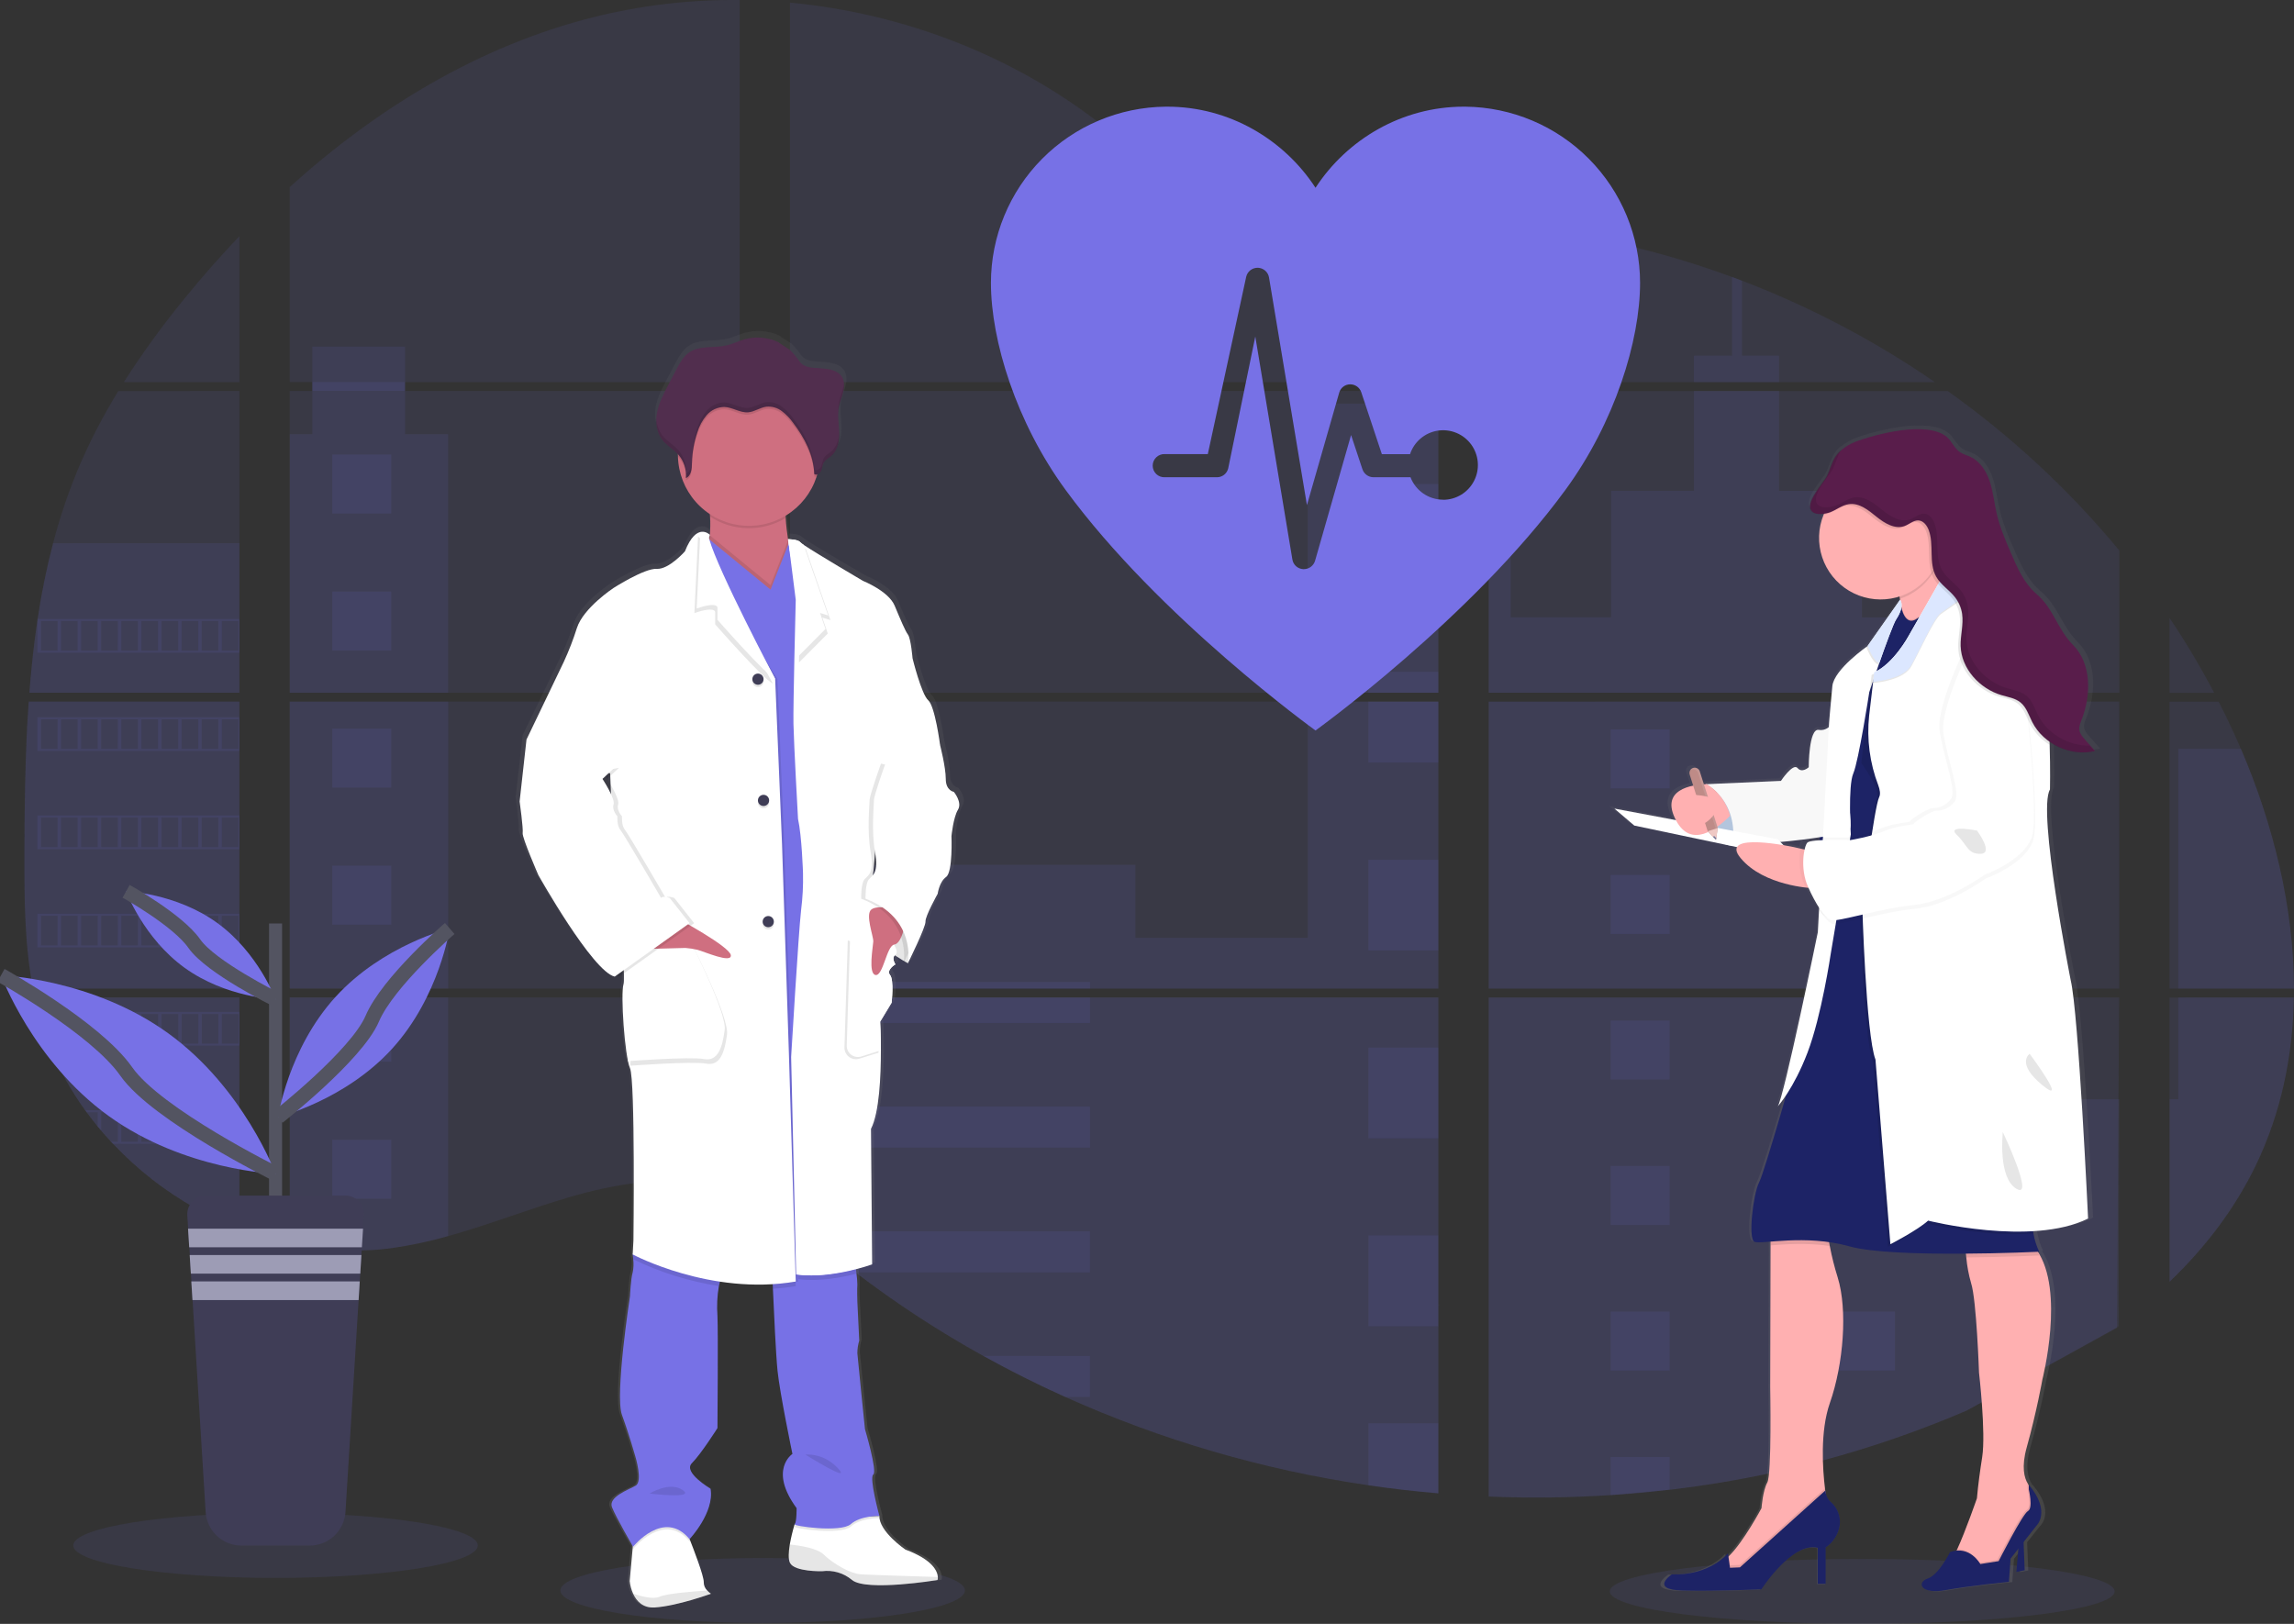 <svg width="315" height="223" viewBox="0 0 315 223" fill="none" xmlns="http://www.w3.org/2000/svg">
<rect x="0" y="0" width="315" height="223" fill="#333333" stroke="none"/>
<g clip-path="url(#clip0_99_1070)">
<path opacity="0.1" d="M104.725 222.875C120.065 222.875 132.501 220.879 132.501 218.416C132.501 215.954 120.065 213.958 104.725 213.958C89.385 213.958 76.949 215.954 76.949 218.416C76.949 220.879 89.385 222.875 104.725 222.875Z" fill="#7771E6"/>
<path opacity="0.1" d="M255.711 223C274.853 223 290.371 221.004 290.371 218.541C290.371 216.079 274.853 214.083 255.711 214.083C236.569 214.083 221.051 216.079 221.051 218.541C221.051 221.004 236.569 223 255.711 223Z" fill="#7771E6"/>
<path opacity="0.1" d="M3.944 96.352H32.875V135.762H6.062C5.991 136.166 5.923 136.574 5.849 136.981H32.875V168.764C32.827 168.75 32.784 168.733 32.738 168.716C31.974 168.414 31.216 168.095 30.458 167.753L29.973 167.533C29.213 167.175 28.453 166.795 27.693 166.394C27.427 166.254 27.162 166.109 26.9 165.961C22.68 163.598 18.846 160.605 15.532 157.083C15.435 156.989 15.344 156.89 15.247 156.799C14.785 156.297 14.332 155.79 13.893 155.272L13.408 154.702C12.89 154.066 12.388 153.414 11.9 152.753C11.829 152.656 11.761 152.559 11.687 152.468C9.704 149.721 8.058 146.746 6.784 143.608C6.744 143.514 6.71 143.411 6.672 143.323C6.281 142.316 5.934 141.3 5.632 140.275C5.501 139.844 5.375 139.42 5.267 138.973C5.227 138.842 5.193 138.713 5.162 138.585C3.543 132.269 3.352 125.708 3.352 119.192C3.352 118.432 3.352 117.668 3.352 116.913C3.352 114.278 3.383 111.625 3.429 108.976C3.429 108.289 3.457 107.605 3.471 106.916C3.511 105.167 3.568 103.417 3.642 101.668C3.659 101.181 3.682 100.697 3.708 100.212C3.708 99.933 3.722 99.654 3.751 99.375C3.819 98.361 3.876 97.355 3.944 96.352Z" fill="#7771E6"/>
<path opacity="0.1" d="M32.877 52.472H17.008C19.587 48.437 22.406 44.559 25.448 40.86C27.806 37.965 30.294 35.145 32.877 32.427V52.472Z" fill="#7771E6"/>
<path opacity="0.1" d="M32.874 53.691V95.132H4.035C4.035 95.013 4.055 94.89 4.064 94.771C4.089 94.443 4.115 94.115 4.143 93.791C4.175 93.409 4.209 93.024 4.246 92.651C4.283 92.278 4.323 91.822 4.366 91.409C4.409 90.996 4.448 90.577 4.497 90.164C4.545 89.751 4.588 89.338 4.639 88.927C4.691 88.517 4.736 88.101 4.791 87.691C4.833 87.349 4.879 87.01 4.925 86.668C4.99 86.187 5.059 85.702 5.133 85.224C5.133 85.153 5.153 85.079 5.164 85.01C5.684 81.506 6.393 78.033 7.288 74.606C8.224 71.01 9.42 67.487 10.865 64.064C12.402 60.484 14.2 57.022 16.247 53.706L32.874 53.691Z" fill="#7771E6"/>
<path opacity="0.1" d="M39.781 96.349V135.762H101.573V96.349H39.781ZM39.781 136.978V170.824C40.135 170.898 40.485 170.969 40.833 171.029C41.306 171.12 41.777 171.203 42.258 171.274C42.35 171.288 42.444 171.303 42.544 171.311C42.732 171.342 42.925 171.368 43.114 171.394C43.59 171.459 44.063 171.513 44.539 171.556C44.764 171.579 44.992 171.599 45.22 171.616L45.77 171.659C46.07 171.681 46.366 171.699 46.66 171.707C46.842 171.707 47.025 171.724 47.213 171.73C47.355 171.73 47.498 171.73 47.646 171.73C47.794 171.73 48.005 171.73 48.185 171.73C48.43 171.73 48.675 171.73 48.917 171.73H49.245C49.49 171.73 49.736 171.73 49.978 171.707H49.995C50.163 171.707 50.334 171.707 50.505 171.684C50.553 171.687 50.6 171.687 50.648 171.684C50.79 171.684 50.933 171.684 51.069 171.664H51.169L52.124 171.59C52.438 171.562 52.754 171.525 53.074 171.491L53.723 171.414C56.367 171.043 58.982 170.487 61.548 169.75C67.312 168.143 72.951 165.895 78.712 164.248C86.16 162.126 94.39 161.083 101.587 163.679V136.978H39.781ZM101.573 52.472V0.003C94.808 -0.071 88.061 0.72 81.497 2.356C65.85 6.285 51.811 14.806 39.781 25.689V52.469H42.883V53.686H39.781V95.132H101.573V53.689H55.616V52.472H101.573ZM180.942 34.749C177.071 34.612 173.222 33.387 169.742 31.495C163.086 27.877 157.769 22.29 151.829 17.575C139.486 7.755 124.178 1.829 108.474 0.359V52.472H196.685L196.905 52.241L180.942 34.749ZM188.978 33.324L197.498 42.669V30.874C194.644 31.227 192.145 32.068 188.989 33.313L188.978 33.324ZM197.498 179.228V136.978H179.343C179.294 136.799 179.246 136.616 179.189 136.434C179.243 136.616 179.288 136.799 179.34 136.978H108.486V167.533C109.159 168.032 109.823 168.556 110.481 169.089C111.191 169.659 111.892 170.26 112.596 170.85L113.306 171.436C113.645 171.721 113.987 172.006 114.332 172.274C115.016 172.829 115.707 173.376 116.405 173.915C116.75 174.2 117.103 174.456 117.454 174.724C123.02 178.978 128.892 182.816 135.022 186.208C136.396 186.968 137.782 187.71 139.181 188.433C140.113 188.909 141.051 189.382 141.991 189.841C143.405 190.53 144.831 191.195 146.267 191.835C159.513 197.777 173.519 201.855 187.886 203.952C191.076 204.423 194.28 204.793 197.495 205.063V179.225H197.78L197.498 179.228ZM108.486 53.689V95.132H197.509V53.689H108.486ZM108.486 96.349V135.762H197.509V96.349H108.486ZM204.419 30.823V43.979L215.294 32.054C211.691 31.472 208.066 31.057 204.419 30.809V30.823ZM204.419 96.363V135.762H291.005V96.349L204.419 96.363ZM290.689 182.357L290.994 136.978H204.419V205.516C209.996 205.75 215.582 205.683 221.152 205.316H221.249C223.909 205.149 226.558 204.906 229.193 204.587H229.253C243.315 202.951 257.065 199.284 270.074 193.701M307.701 102.839C307.376 102.073 307.037 101.312 306.692 100.56C306.048 99.135 305.367 97.751 304.665 96.366H297.909V135.762H314.99C314.982 124.605 312.157 113.209 307.71 102.825L307.701 102.839ZM297.909 136.992V176.023C302.721 171.414 306.786 166.14 309.714 160.112C313.234 152.853 314.845 144.992 314.976 136.987L297.909 136.992ZM297.909 84.879V95.135H304.032C302.18 91.605 300.139 88.176 297.918 84.865L297.909 84.879ZM239.188 38.555C238.737 38.384 238.287 38.21 237.834 38.042C233.053 36.278 228.169 34.811 223.207 33.649L206.566 51.902L206.246 52.241L206.46 52.475H265.689C257.44 46.8 248.547 42.123 239.196 38.541L239.188 38.555ZM267.425 53.703H205.633L204.419 54.814V95.132H215.063H215.08H291.017V75.603C284.147 67.3 276.219 59.932 267.434 53.689L267.425 53.703Z" fill="#7771E6"/>
<path opacity="0.1" d="M32.874 74.595V95.133H4.035C4.035 95.013 4.055 94.891 4.064 94.771C4.089 94.444 4.115 94.116 4.143 93.791C4.175 93.409 4.209 93.025 4.246 92.651C4.283 92.278 4.323 91.822 4.366 91.409C4.409 90.996 4.448 90.577 4.497 90.164C4.545 89.751 4.588 89.338 4.639 88.928C4.691 88.518 4.736 88.102 4.791 87.691C4.833 87.35 4.879 87.01 4.925 86.669C4.99 86.187 5.059 85.703 5.133 85.224C5.133 85.153 5.153 85.079 5.164 85.01C5.684 81.507 6.393 78.034 7.288 74.606L32.874 74.595Z" fill="#7771E6"/>
<path opacity="0.1" d="M3.944 96.352H32.875V135.762H6.062C5.991 136.166 5.923 136.574 5.849 136.981H32.875V168.764C32.827 168.75 32.784 168.733 32.738 168.716C31.974 168.414 31.216 168.095 30.458 167.753L29.973 167.533C29.213 167.175 28.453 166.795 27.693 166.394C27.427 166.254 27.162 166.109 26.9 165.961C22.68 163.598 18.846 160.605 15.532 157.083C15.435 156.989 15.344 156.89 15.247 156.799C14.785 156.297 14.332 155.79 13.893 155.272L13.408 154.702C12.89 154.066 12.388 153.414 11.9 152.753C11.829 152.656 11.761 152.559 11.687 152.468C9.704 149.721 8.058 146.746 6.784 143.608C6.744 143.514 6.71 143.411 6.672 143.323C6.281 142.316 5.934 141.3 5.632 140.275C5.501 139.844 5.375 139.42 5.267 138.973C5.227 138.842 5.193 138.713 5.162 138.585C3.543 132.269 3.352 125.708 3.352 119.192C3.352 118.432 3.352 117.668 3.352 116.913C3.352 114.278 3.383 111.625 3.429 108.976C3.429 108.289 3.457 107.605 3.471 106.916C3.511 105.167 3.568 103.417 3.642 101.668C3.659 101.181 3.682 100.697 3.708 100.212C3.708 99.933 3.722 99.654 3.751 99.375C3.819 98.361 3.876 97.355 3.944 96.352Z" fill="#7771E6"/>
<path opacity="0.1" d="M61.534 59.623V95.133H39.781V59.623H42.883V47.601H55.613V59.623H61.534Z" fill="#7771E6"/>
<path opacity="0.1" d="M61.535 96.349H39.785V135.759H61.535V96.349Z" fill="#7771E6"/>
<path opacity="0.1" d="M39.781 136.981H61.534V169.744C58.968 170.481 56.353 171.036 53.709 171.405L53.059 171.485C52.74 171.522 52.424 171.553 52.11 171.585C51.796 171.616 51.471 171.639 51.155 171.659H51.055C50.918 171.659 50.77 171.676 50.636 171.679H50.491C50.32 171.679 50.149 171.696 49.978 171.701C49.736 171.716 49.493 171.718 49.245 171.721C49.14 171.721 49.04 171.721 48.934 171.721C48.689 171.721 48.447 171.721 48.202 171.721H47.663C47.518 171.721 47.378 171.721 47.227 171.721L46.677 171.701C46.392 171.701 46.084 171.67 45.787 171.65L45.24 171.61L44.559 171.547C44.08 171.505 43.604 171.451 43.133 171.385L42.563 171.305L42.278 171.265C41.802 171.191 41.332 171.112 40.853 171.02C40.502 170.961 40.155 170.887 39.801 170.815L39.781 136.981Z" fill="#7771E6"/>
<path opacity="0.1" d="M197.51 55.43H179.574V95.13H197.51V55.43Z" fill="#7771E6"/>
<path opacity="0.1" d="M197.515 96.349V135.762H108.488V118.762H155.908V128.79H179.576V96.349H197.515Z" fill="#7771E6"/>
<path opacity="0.1" d="M197.797 179.237H197.512V205.091C194.3 204.82 191.098 204.45 187.905 203.983C173.532 201.88 159.52 197.794 146.27 191.841C142.444 190.12 138.697 188.242 135.027 186.206C128.897 182.812 123.025 178.973 117.456 174.721C116.058 173.65 114.677 172.554 113.314 171.434C112.371 170.656 111.433 169.858 110.484 169.083C109.825 168.551 109.161 168.026 108.488 167.525V136.981H179.339C179.291 136.799 179.242 136.616 179.191 136.437C179.245 136.616 179.297 136.799 179.345 136.981H197.512V179.22C197.609 179.223 197.703 179.231 197.797 179.237Z" fill="#7771E6"/>
<path opacity="0.1" d="M244.289 52.472H232.602V48.843H237.841V38.031C238.295 38.196 238.747 38.366 239.198 38.541V48.843H244.289V52.472Z" fill="#7771E6"/>
<path opacity="0.1" d="M272.448 95.132H215.072C215.072 95.132 215.072 95.132 215.092 95.147L215.066 95.132H204.422V55.432H207.438V84.776H221.22V67.398H232.606V53.691H244.293V67.409H255.678V84.788H272.448V95.132Z" fill="#7771E6"/>
<path opacity="0.1" d="M204.422 96.349V135.762H272.448V96.349H204.422ZM290.914 182.154L291.008 150.958H272.448V136.998H204.422V205.516C209.999 205.75 215.585 205.683 221.155 205.316H221.252C223.912 205.149 226.56 204.906 229.196 204.587H229.256C243.318 202.951 257.068 199.285 270.076 193.701" fill="#7771E6"/>
<path opacity="0.1" d="M299.119 136.981H314.988C314.849 144.984 313.241 152.844 309.723 160.103C306.796 166.134 302.728 171.408 297.922 176.015V150.944H299.119V136.981Z" fill="#7771E6"/>
<path opacity="0.1" d="M314.999 135.762H299.121V102.825H307.713C312.16 113.209 314.985 124.605 314.999 135.762Z" fill="#7771E6"/>
<path opacity="0.1" d="M197.512 66.466H187.902V78.913H197.512V66.466Z" fill="#7771E6"/>
<path opacity="0.1" d="M197.512 92.267H187.902V95.133H197.512V92.267Z" fill="#7771E6"/>
<path opacity="0.1" d="M197.512 96.349H187.902V104.711H197.512V96.349Z" fill="#7771E6"/>
<path opacity="0.1" d="M197.512 118.067H187.902V130.514H197.512V118.067Z" fill="#7771E6"/>
<path opacity="0.1" d="M197.512 143.867H187.902V156.314H197.512V143.867Z" fill="#7771E6"/>
<path opacity="0.1" d="M197.509 179.22C197.606 179.22 197.7 179.22 197.794 179.237H197.509V182.129H187.902V169.667H197.509V179.22Z" fill="#7771E6"/>
<path opacity="0.1" d="M197.509 195.462V205.077C194.297 204.806 191.095 204.436 187.902 203.969V195.462H197.509Z" fill="#7771E6"/>
<path opacity="0.1" d="M149.671 134.847H108.488V135.762H149.671V134.847Z" fill="#7771E6"/>
<path opacity="0.1" d="M149.671 136.979H108.488V140.483H149.671V136.979Z" fill="#7771E6"/>
<path opacity="0.1" d="M149.671 151.97H108.488V157.605H149.671V151.97Z" fill="#7771E6"/>
<path opacity="0.1" d="M149.667 169.092V174.727H117.456C116.057 173.66 114.676 172.564 113.311 171.439C112.368 170.662 111.433 169.864 110.48 169.092H149.667Z" fill="#7771E6"/>
<path opacity="0.1" d="M149.668 186.211V191.841H146.267C142.445 190.118 138.699 188.239 135.027 186.203L149.668 186.211Z" fill="#7771E6"/>
<path opacity="0.1" d="M229.263 100.169H221.156V108.272H229.263V100.169Z" fill="#7771E6"/>
<path opacity="0.1" d="M53.732 62.418H45.625V70.52H53.732V62.418Z" fill="#7771E6"/>
<path opacity="0.1" d="M53.732 81.238H45.625V89.341H53.732V81.238Z" fill="#7771E6"/>
<path opacity="0.1" d="M53.732 100.059H45.625V108.161H53.732V100.059Z" fill="#7771E6"/>
<path opacity="0.1" d="M53.732 118.876H45.625V126.978H53.732V118.876Z" fill="#7771E6"/>
<path opacity="0.1" d="M53.732 137.696H45.625V145.799H53.732V137.696Z" fill="#7771E6"/>
<path opacity="0.1" d="M53.732 156.517H45.625V164.619H53.732V156.517Z" fill="#7771E6"/>
<path opacity="0.1" d="M260.213 100.169H252.105V108.272H260.213V100.169Z" fill="#7771E6"/>
<path opacity="0.1" d="M229.263 120.155H221.156V128.258H229.263V120.155Z" fill="#7771E6"/>
<path opacity="0.1" d="M260.213 120.155H252.105V128.258H260.213V120.155Z" fill="#7771E6"/>
<path opacity="0.1" d="M229.263 140.138H221.156V148.24H229.263V140.138Z" fill="#7771E6"/>
<path opacity="0.1" d="M260.213 140.138H252.105V148.24H260.213V140.138Z" fill="#7771E6"/>
<path opacity="0.1" d="M229.263 160.124H221.156V168.226H229.263V160.124Z" fill="#7771E6"/>
<path opacity="0.1" d="M260.213 160.124H252.105V168.226H260.213V160.124Z" fill="#7771E6"/>
<path opacity="0.1" d="M229.263 180.109H221.156V188.211H229.263V180.109Z" fill="#7771E6"/>
<path opacity="0.1" d="M260.213 180.109H252.105V188.211H260.213V180.109Z" fill="#7771E6"/>
<path opacity="0.1" d="M221.156 205.316V200.091H229.26V204.573L221.156 205.316Z" fill="#7771E6"/>
<path opacity="0.1" d="M5.133 85.004V89.64H32.877V85.004H5.133ZM7.898 89.349H5.635V85.289H7.915L7.898 89.349ZM10.66 89.349H8.38V85.289H10.66V89.349ZM13.417 89.349H11.136V85.289H13.417V89.349ZM16.179 89.349H13.901V85.289H16.182L16.179 89.349ZM18.938 89.349H16.658V85.289H18.938V89.349ZM21.7 89.349H19.42V85.289H21.7V89.349ZM24.463 89.349H22.182V85.289H24.463V89.349ZM27.222 89.349H24.942V85.289H27.222V89.349ZM29.981 89.349H27.701V85.289H29.981V89.349ZM32.741 89.349H30.46V85.289H32.741V89.349Z" fill="#7771E6"/>
<path opacity="0.1" d="M5.133 98.492V103.127H32.877V98.492H5.133ZM7.898 102.834H5.635V98.785H7.915L7.898 102.834ZM10.66 102.834H8.38V98.785H10.66V102.834ZM13.417 102.834H11.136V98.785H13.417V102.834ZM16.179 102.834H13.901V98.785H16.182L16.179 102.834ZM18.938 102.834H16.658V98.785H18.938V102.834ZM21.7 102.834H19.42V98.785H21.7V102.834ZM24.463 102.834H22.182V98.785H24.463V102.834ZM27.222 102.834H24.942V98.785H27.222V102.834ZM29.981 102.834H27.701V98.785H29.981V102.834ZM32.741 102.834H30.46V98.785H32.741V102.834Z" fill="#7771E6"/>
<path opacity="0.1" d="M5.133 111.984V116.628H32.877V111.984H5.133ZM7.898 116.326H5.635V112.275H7.915L7.898 116.326ZM10.66 116.326H8.38V112.275H10.66V116.326ZM13.417 116.326H11.136V112.275H13.417V116.326ZM16.179 116.326H13.901V112.275H16.182L16.179 116.326ZM18.938 116.326H16.658V112.275H18.938V116.326ZM21.7 116.326H19.42V112.275H21.7V116.326ZM24.463 116.326H22.182V112.275H24.463V116.326ZM27.222 116.326H24.942V112.275H27.222V116.326ZM29.981 116.326H27.701V112.275H29.981V116.326ZM32.741 116.326H30.46V112.275H32.741V116.326Z" fill="#7771E6"/>
<path opacity="0.1" d="M5.133 125.477V130.107H32.877V125.477H5.133ZM7.898 129.819H5.635V125.765H7.915L7.898 129.819ZM10.66 129.819H8.38V125.765H10.66V129.819ZM13.417 129.819H11.136V125.765H13.417V129.819ZM16.179 129.819H13.901V125.765H16.182L16.179 129.819ZM18.938 129.819H16.658V125.765H18.938V129.819ZM21.7 129.819H19.42V125.765H21.7V129.819ZM24.463 129.819H22.182V125.765H24.463V129.819ZM27.222 129.819H24.942V125.765H27.222V129.819ZM29.981 129.819H27.701V125.765H29.981V129.819ZM32.741 129.819H30.46V125.765H32.741V129.819Z" fill="#7771E6"/>
<path opacity="0.1" d="M5.25 138.967C5.361 139.403 5.487 139.839 5.618 140.269V139.257H7.898V143.309H6.678C6.715 143.403 6.752 143.505 6.789 143.594H32.875V138.967H5.25ZM10.666 143.309H8.386V139.257H10.666V143.309ZM13.423 143.309H11.142V139.257H13.423V143.309ZM16.185 143.309H13.899V139.257H16.179L16.185 143.309ZM18.944 143.309H16.664V139.257H18.944V143.309ZM21.706 143.309H19.426V139.257H21.706V143.309ZM24.469 143.309H22.188V139.257H24.469V143.309ZM27.228 143.309H24.948V139.257H27.228V143.309ZM29.987 143.309H27.707V139.257H29.987V143.309ZM32.747 143.309H30.466V139.257H32.747V143.309Z" fill="#7771E6"/>
<path opacity="0.1" d="M11.691 152.459C11.763 152.551 11.831 152.653 11.905 152.744H13.413V154.69C13.576 154.884 13.735 155.078 13.901 155.26V152.733H16.181V156.798H15.258C15.349 156.892 15.437 156.992 15.543 157.083H32.883V152.459H11.691ZM18.935 156.798H16.654V152.75H18.935V156.798ZM21.697 156.798H19.416V152.75H21.697V156.798ZM24.459 156.798H22.179V152.75H24.459V156.798ZM27.218 156.798H24.938V152.75H27.218V156.798ZM29.978 156.798H27.697V152.75H29.978V156.798ZM32.737 156.798H30.457V152.75H32.737V156.798Z" fill="#7771E6"/>
<path opacity="0.1" d="M26.914 165.949C27.174 166.097 27.439 166.234 27.706 166.382V166.24H29.987V167.522L30.472 167.747V166.24H32.752V168.704C32.796 168.726 32.842 168.743 32.889 168.755V165.949H26.914Z" fill="#7771E6"/>
<path opacity="0.1" d="M179.189 136.434C179.243 136.617 179.289 136.799 179.34 136.978C179.295 136.799 179.246 136.617 179.189 136.434ZM42.895 52.464V53.68H55.628V52.464H42.895ZM179.189 136.434C179.243 136.617 179.289 136.799 179.34 136.978C179.295 136.799 179.246 136.617 179.189 136.434ZM179.189 136.434C179.243 136.617 179.289 136.799 179.34 136.978C179.295 136.799 179.246 136.617 179.189 136.434Z" fill="#7771E6"/>
<path d="M131.581 108.167C131.581 108.167 130.458 108.01 130.458 106.375C130.458 104.739 129.654 101.685 129.654 101.685C129.654 101.671 128.958 96.366 127.998 95.523C127.037 94.68 125.803 89.728 125.803 89.728C125.803 89.728 125.592 87.042 125.161 86.463C124.731 85.885 124.149 84.469 123.291 82.449C122.433 80.429 118.856 79.03 118.856 79.03C118.856 79.03 112.388 75.281 110.555 74.059C110.388 73.958 110.233 73.841 110.09 73.708C109.771 73.29 108.38 73.281 108.38 73.281C108.235 72.364 108.095 71.31 108.049 70.355C108.049 70.253 108.049 70.15 108.035 70.047C110.079 68.84 111.618 66.936 112.371 64.686C112.405 64.578 112.433 64.463 112.465 64.355C112.587 64.315 112.7 64.249 112.796 64.163C112.891 64.077 112.968 63.971 113.021 63.854C113.186 63.486 113.189 63.056 113.394 62.714C113.634 62.31 114.09 62.093 114.449 61.788C115.355 61.019 115.589 59.723 115.546 58.543C115.518 57.589 115.364 56.626 115.424 55.677L115.441 55.438C115.458 55.296 115.478 55.153 115.504 55.016C115.643 54.31 115.948 53.643 116.119 52.942C116.29 52.242 116.307 51.452 115.908 50.848C115.324 49.962 114.107 49.786 113.038 49.694C111.826 49.592 110.743 49.726 109.968 48.72C109.605 48.194 109.197 47.702 108.748 47.247C108.588 47.099 107.037 46.153 107.037 46.091C105.524 45.39 103.808 45.258 102.206 45.72C101.402 45.954 100.643 46.336 99.828 46.526C98.069 46.942 96.046 46.492 94.552 47.498C93.719 48.068 93.221 48.974 92.753 49.857C92.373 50.584 91.987 51.311 91.596 52.036C90.966 53.23 90.324 54.444 90.059 55.766C90.004 56.053 89.969 56.345 89.957 56.637V56.652C89.957 56.757 89.957 56.862 89.957 56.968V57.102C89.957 57.202 89.957 57.298 89.974 57.387C89.991 57.475 89.988 57.504 89.997 57.563C90.005 57.623 90.019 57.757 90.037 57.848C90.054 57.939 90.088 58.099 90.122 58.224C90.136 58.278 90.156 58.33 90.173 58.381C90.202 58.478 90.236 58.572 90.273 58.666C90.293 58.714 90.313 58.766 90.336 58.814C90.379 58.914 90.43 59.011 90.481 59.099C90.504 59.139 90.521 59.176 90.544 59.213C90.623 59.345 90.711 59.473 90.806 59.595C91.416 60.355 92.314 60.84 92.978 61.552C92.978 61.58 92.978 61.609 92.978 61.635C92.978 61.714 92.978 61.791 92.978 61.871C93.013 63.459 93.436 65.015 94.21 66.403C94.985 67.791 96.086 68.969 97.419 69.834C97.419 69.942 97.434 70.053 97.439 70.162C97.495 71.007 97.484 71.856 97.408 72.7C97.292 72.563 97.147 72.454 96.983 72.382C96.819 72.308 96.641 72.273 96.462 72.278C96.339 72.272 96.216 72.283 96.097 72.31L96.071 72.29V72.315C95.444 72.469 94.671 73.121 93.933 74.976C93.933 74.976 91.687 77.506 89.977 77.401C88.266 77.295 83.936 80.033 83.936 80.033C83.936 80.033 79.712 82.774 78.805 85.566C78.299 87.149 77.691 88.698 76.987 90.204L71.764 100.959L70.801 109.491C70.801 109.491 71.334 113.286 71.228 113.865C71.123 114.443 73.421 119.659 73.421 119.659C73.421 119.659 81.011 132.99 84.113 133.673L84.335 133.517C84.468 133.586 84.609 133.639 84.754 133.673L85.393 133.223C85.431 133.725 85.415 134.229 85.344 134.728C84.917 136.044 85.504 144.633 86.251 146.317C86.998 148.001 86.733 170.078 86.733 170.078L86.627 172.026C86.627 172.026 86.627 172.089 86.653 172.197L86.627 172.659L86.704 172.699C86.784 173.317 86.758 173.944 86.627 174.553C86.359 175.408 86.251 177.824 86.251 177.824C86.251 177.824 84.116 191.465 85.128 194.205C86.14 196.946 87.001 199.949 87.001 199.949C87.001 199.949 88.07 203.368 87.052 203.952C86.034 204.536 83.141 205.516 83.737 206.94C84.278 208.257 86.334 211.784 86.639 212.299L86.613 212.57L86.194 217.108C86.262 217.708 86.424 218.292 86.676 218.84C87.135 219.829 88.027 220.855 89.723 220.744C90.008 220.724 90.339 220.689 90.658 220.647C93.762 220.231 97.585 218.846 97.585 218.846C97.386 218.72 97.204 218.57 97.043 218.399C96.891 218.251 96.77 218.074 96.688 217.878C96.606 217.682 96.565 217.472 96.567 217.259C96.613 216.433 95.065 212.496 94.68 211.527C94.62 211.388 94.589 211.308 94.589 211.308C94.589 211.308 98.118 207.621 97.531 204.353C97.531 204.353 93.625 202.074 94.911 200.824C96.197 199.573 98.494 195.98 98.494 195.98C98.494 195.98 98.6 182.548 98.494 180.542C98.384 179.15 98.45 177.749 98.691 176.374C98.734 176.166 98.785 175.964 98.839 175.764C100.617 176.029 102.412 176.166 104.21 176.172C104.865 176.172 105.532 176.172 106.205 176.132C106.205 176.322 106.213 176.527 106.231 176.747C106.379 180.075 106.655 185.909 106.881 188.077C107.2 191.186 108.964 199.562 108.964 199.562C108.964 199.562 105.598 201.721 109.552 207.043C109.552 207.043 109.552 208.972 109.289 209.251C109.009 210.164 108.784 211.092 108.614 212.031C108.448 213.034 108.38 214.049 108.648 214.576C109.289 215.835 113.138 215.732 113.138 215.732L113.232 215.715C113.958 215.64 114.692 215.71 115.392 215.921C116.091 216.132 116.741 216.479 117.305 216.943C118.767 218.117 124.317 217.601 127.322 217.228C128.499 217.08 129.286 216.943 129.286 216.943C129.324 216.81 129.338 216.671 129.326 216.533C129.295 215.795 128.716 214.177 124.794 212.732C124.794 212.732 121.105 210.254 121.156 208.094H121.079H120.652C120.962 208.077 121.162 208.094 121.162 208.094C121.162 208.094 119.717 202.824 120.307 202.396C120.897 201.969 119.129 196.129 119.129 196.129C119.129 196.129 118.117 186.328 118.063 185.641C118.066 185.052 118.155 184.467 118.328 183.904L118.063 178.53C118.063 178.53 118.012 176.744 118.063 176.163C118.055 175.658 118.014 175.155 117.941 174.656C117.915 174.456 117.889 174.248 117.861 174.043C119.243 173.693 120.141 173.368 120.141 173.368L119.982 154.665C121.156 152.385 121.373 147.386 121.367 143.839C121.367 141.559 121.265 139.873 121.265 139.873L122.869 137.255C122.869 137.255 123.24 134.121 122.653 133.434C122.393 133.124 122.51 132.802 122.724 132.537C122.835 132.449 122.952 132.369 123.075 132.297C123.075 132.297 123.058 132.272 123.038 132.235C123.15 132.141 123.269 132.056 123.394 131.981C123.394 131.981 122.824 131.098 123.334 130.725C123.813 131.05 124.241 131.295 124.565 131.494C124.543 131.702 124.52 131.822 124.52 131.822L124.657 131.537C124.97 131.713 125.161 131.822 125.161 131.822C125.161 131.822 127.675 126.816 127.621 126.078C127.567 125.34 129.332 122.232 129.332 122.232C129.332 122.232 129.545 120.6 130.509 119.916C131.472 119.232 131.256 114.278 131.256 114.278C131.256 114.278 131.524 111.697 132.165 110.642C132.807 109.588 131.581 108.167 131.581 108.167ZM83.474 105.97L83.523 107.164C83.238 106.705 83.033 106.375 83.033 106.375L83.474 105.97Z" fill="url(#paint0_linear_99_1070)"/>
<path d="M125.3 129.66L124.684 132.281C124.684 132.281 119.753 129.765 118.863 126.568C117.974 123.372 120.351 122.158 120.351 122.158L124.946 124.104L125.3 129.66Z" fill="white"/>
<path opacity="0.1" d="M125.3 129.66L124.684 132.281C124.684 132.281 119.753 129.765 118.863 126.568C117.974 123.372 120.351 122.158 120.351 122.158L124.946 124.104L125.3 129.66Z" fill="black"/>
<path d="M97.622 218.863C97.622 218.863 93.061 220.538 89.925 220.749C88.261 220.86 87.386 219.84 86.935 218.857C86.689 218.311 86.53 217.729 86.465 217.134L86.873 212.618L87.089 210.214L93.751 208.484L94.695 211.368L94.783 211.587C95.162 212.55 96.681 216.467 96.636 217.285C96.634 217.494 96.674 217.702 96.755 217.895C96.835 218.089 96.954 218.264 97.103 218.41C97.256 218.583 97.43 218.735 97.622 218.863Z" fill="white"/>
<path d="M128.779 216.567C128.79 216.704 128.777 216.842 128.739 216.975C128.739 216.975 118.984 218.601 116.989 216.975C116.426 216.499 115.771 216.147 115.064 215.94C114.357 215.733 113.614 215.676 112.884 215.772C112.884 215.772 109.11 215.875 108.48 214.633C108.218 214.111 108.286 213.1 108.449 212.103C108.614 211.169 108.835 210.245 109.11 209.337L109.261 209.217L110.159 208.496L120.672 208.186H120.752C120.7 210.334 124.321 212.798 124.321 212.798C128.166 214.223 128.733 215.832 128.779 216.567Z" fill="white"/>
<path opacity="0.1" d="M128.777 216.567C128.787 216.704 128.773 216.842 128.735 216.974C128.735 216.974 118.983 218.601 116.987 216.974C116.425 216.499 115.77 216.147 115.063 215.94C114.357 215.733 113.615 215.676 112.885 215.772C112.885 215.772 109.108 215.875 108.481 214.632C108.219 214.108 108.285 213.1 108.447 212.103C109.901 212.248 112.196 212.61 113.096 213.473C114.459 214.786 116.768 216.097 118.185 216.199C119.294 216.271 125.927 216.481 128.777 216.567Z" fill="black"/>
<path opacity="0.1" d="M97.625 218.864C97.625 218.864 93.064 220.539 89.929 220.75C88.264 220.861 87.389 219.841 86.941 218.855C88.102 219.245 89.712 219.656 90.559 219.279C91.562 218.835 95.12 218.547 97.115 218.425C97.267 218.591 97.438 218.738 97.625 218.864Z" fill="black"/>
<path d="M104.392 83.865C100.629 82.403 95.789 77.574 96.998 75.318C97.266 74.749 97.425 74.134 97.468 73.506C97.546 72.653 97.557 71.796 97.502 70.942C97.417 69.543 97.249 68.15 96.998 66.771C96.998 66.771 108.745 67.036 108.061 68.765C107.861 69.272 107.83 70.153 107.884 71.138C107.938 72.124 108.081 73.238 108.229 74.181C108.434 75.475 108.639 76.46 108.639 76.46C108.639 76.46 107.921 77.466 107.499 77.52C107.077 77.574 109.791 85.947 104.392 83.865Z" fill="#CF6F80"/>
<path opacity="0.1" d="M94.778 211.587L94.689 211.684C91.177 207.439 86.93 212.729 86.93 212.729L86.867 212.618L87.084 210.214L93.746 208.484L94.689 211.368L94.778 211.587Z" fill="black"/>
<path opacity="0.1" d="M120.753 208.484C120.753 208.484 118.187 208.43 116.819 209.638C115.451 210.846 108.837 209.9 109.122 209.638C109.207 209.508 109.258 209.36 109.27 209.205L110.168 208.484L120.681 208.174C120.721 208.365 120.753 208.484 120.753 208.484Z" fill="black"/>
<path d="M99.147 175.149C98.956 175.621 98.81 176.11 98.713 176.61C98.476 177.979 98.409 179.373 98.517 180.758C98.622 182.753 98.517 196.117 98.517 196.117C98.517 196.117 96.262 199.681 95.005 200.938C93.748 202.194 97.57 204.45 97.57 204.45C98.14 207.698 94.685 211.368 94.685 211.368C91.174 207.123 86.926 212.416 86.926 212.416C86.926 212.416 84.617 208.427 84.041 207.003C83.466 205.578 86.296 204.593 87.291 204.014C88.286 203.436 87.243 200.026 87.243 200.026C87.243 200.026 86.402 197.037 85.404 194.311C84.406 191.584 86.504 178.012 86.504 178.012C86.504 178.012 86.613 175.602 86.872 174.761C87.003 174.155 87.029 173.53 86.949 172.915C86.932 172.707 86.912 172.533 86.898 172.417C86.883 172.3 86.872 172.246 86.872 172.246L86.912 172.177L88.337 169.522C88.337 169.522 99.831 173.476 99.147 175.149Z" fill="#7771E6"/>
<path d="M120.752 208.171C120.752 208.171 118.186 208.117 116.818 209.311C115.45 210.505 108.836 209.573 109.121 209.311C109.406 209.049 109.384 207.109 109.384 207.109C105.504 201.815 108.813 199.667 108.813 199.667C108.813 199.667 107.08 191.334 106.767 188.243C106.547 186.083 106.276 180.28 106.131 176.967C106.068 175.542 106.031 174.562 106.031 174.562L109.201 173.924L109.609 173.841L117.254 172.309C117.254 172.309 117.465 173.733 117.607 174.898C117.679 175.396 117.718 175.897 117.727 176.4C117.676 176.969 117.727 178.753 117.727 178.753L117.987 184.1C117.817 184.661 117.73 185.244 117.727 185.83C117.778 186.511 118.773 196.26 118.773 196.26C118.773 196.26 120.504 202.077 119.914 202.496C119.323 202.915 120.752 208.171 120.752 208.171Z" fill="#7771E6"/>
<path opacity="0.1" d="M108.059 68.765C107.86 69.272 107.828 70.153 107.882 71.138C106.309 72.085 104.5 72.57 102.664 72.535C100.827 72.501 99.038 71.95 97.501 70.945C97.416 69.545 97.248 68.151 96.996 66.771C96.996 66.771 108.743 67.03 108.059 68.765Z" fill="black"/>
<path d="M112.599 62.469C112.601 63.496 112.439 64.517 112.12 65.492C111.406 67.678 109.941 69.542 107.985 70.753C106.029 71.965 103.708 72.446 101.431 72.112C99.154 71.779 97.069 70.651 95.544 68.929C94.018 67.208 93.151 65.002 93.095 62.703C93.095 62.623 93.095 62.549 93.095 62.469C93.073 61.175 93.309 59.89 93.789 58.688C94.269 57.486 94.984 56.391 95.892 55.468C96.8 54.545 97.883 53.812 99.077 53.312C100.271 52.811 101.553 52.554 102.848 52.554C104.143 52.554 105.426 52.811 106.62 53.312C107.814 53.812 108.897 54.545 109.805 55.468C110.713 56.391 111.427 57.486 111.908 58.688C112.388 59.89 112.624 61.175 112.602 62.469H112.599Z" fill="#CF6F80"/>
<path opacity="0.1" d="M104.392 83.865C100.629 82.404 95.789 77.575 96.998 75.318C97.266 74.749 97.425 74.134 97.468 73.506L102.619 77.737L105.806 80.35L108.229 74.184C108.434 75.478 108.639 76.464 108.639 76.464C108.639 76.464 107.921 77.469 107.499 77.523C107.077 77.578 109.791 85.948 104.392 83.865Z" fill="black"/>
<path d="M117.711 102.563L113.41 174.784L107.8 175.152L93.273 133.275L95.656 83.557L96.158 73.053L102.618 78.355L105.807 80.968L108.302 74.623L112.94 78.663L117.711 102.563Z" fill="#7771E6"/>
<path opacity="0.1" d="M99.147 175.149C98.956 175.621 98.811 176.11 98.713 176.61C94.631 175.98 90.667 174.743 86.952 172.938L86.875 172.898L86.901 172.439L86.915 172.2L88.34 169.545C88.34 169.545 99.831 173.476 99.147 175.149Z" fill="black"/>
<path opacity="0.1" d="M109.268 176.622C108.225 176.799 107.172 176.919 106.115 176.981C106.053 175.556 106.016 174.576 106.016 174.576L109.185 173.938L109.268 176.622Z" fill="black"/>
<path opacity="0.1" d="M117.592 174.912C115.566 175.44 112.436 176.032 109.634 175.662L109.594 173.855L117.239 172.323C117.239 172.323 117.45 173.733 117.592 174.912Z" fill="black"/>
<path opacity="0.1" d="M109.582 175.992C97.894 177.986 87.19 172.268 87.19 172.268L87.293 170.331C87.293 170.331 87.558 148.368 86.823 146.685C86.087 145.001 85.514 136.463 85.93 135.152C86.347 133.842 84.411 114.189 84.411 114.189L84.097 106.212L72.621 101.566L77.752 90.876C78.445 89.378 79.041 87.836 79.537 86.261C80.429 83.486 84.571 80.76 84.571 80.76C84.571 80.76 88.818 78.036 90.497 78.139C92.176 78.241 94.377 75.728 94.377 75.728C96.001 71.589 97.472 73.463 97.472 73.463C97.472 73.66 97.472 73.463 97.393 74.076C96.823 78.62 106.611 92.979 106.751 93.232L107.683 115.927L108.627 144.648L109.582 175.992Z" fill="black"/>
<path d="M109.27 175.992C97.582 177.986 86.876 172.268 86.876 172.268L86.981 170.331C86.981 170.331 87.246 148.368 86.508 146.685C85.77 145.001 85.2 136.463 85.619 135.152C86.038 133.842 84.099 114.189 84.099 114.189L83.783 106.212L72.301 101.549L77.432 90.859C78.123 89.36 78.719 87.818 79.216 86.244C80.106 83.469 84.25 80.743 84.25 80.743C84.25 80.743 88.498 78.019 90.174 78.121C91.85 78.224 94.053 75.711 94.053 75.711C95.681 71.572 97.474 73.446 97.474 73.446C97.474 73.643 97.303 73.731 97.394 74.059C98.649 78.466 106.3 92.962 106.439 93.215L107.383 115.91L108.326 144.631L109.27 175.992Z" fill="white"/>
<path opacity="0.1" d="M106.118 93.862C104.861 93.338 98.202 85.739 98.202 85.739V84.01C97.96 83.44 96.52 83.788 95.352 84.187L95.853 73.683L96.423 74.156C97.672 78.56 105.973 93.608 106.118 93.862Z" fill="black"/>
<path d="M106.434 93.233C105.174 92.708 98.515 85.11 98.515 85.11V83.381C98.272 82.811 96.833 83.159 95.664 83.557L96.169 73.053L96.739 73.526C97.99 77.931 106.294 92.982 106.434 93.233Z" fill="white"/>
<path opacity="0.1" d="M87.192 131.127C87.349 131.127 95.319 130.289 95.319 130.289C95.319 130.289 100.145 139.773 99.829 142.081C99.512 144.389 98.939 146.431 96.998 146.069C95.057 145.708 86.551 146.354 86.551 146.354L87.192 131.127Z" fill="black"/>
<path d="M86.876 130.497C87.032 130.497 95.003 129.659 95.003 129.659C95.003 129.659 99.826 139.146 99.512 141.451C99.199 143.756 98.62 145.801 96.682 145.44C94.743 145.078 86.234 145.725 86.234 145.725L86.876 130.497Z" fill="white"/>
<path d="M92.882 126.044C92.882 126.044 100.197 129.973 100.353 131.172C100.51 132.371 96.63 130.648 95.792 130.44C95.241 130.307 94.679 130.219 94.113 130.178L88.523 130.329L92.882 126.044Z" fill="#CF6F80"/>
<path opacity="0.1" d="M104.078 94.352C104.503 94.352 104.848 94.007 104.848 93.583C104.848 93.158 104.503 92.814 104.078 92.814C103.653 92.814 103.309 93.158 103.309 93.583C103.309 94.007 103.653 94.352 104.078 94.352Z" fill="black"/>
<path d="M104.078 94.038C104.503 94.038 104.848 93.694 104.848 93.269C104.848 92.844 104.503 92.5 104.078 92.5C103.653 92.5 103.309 92.844 103.309 93.269C103.309 93.694 103.653 94.038 104.078 94.038Z" fill="#3F3D56"/>
<path opacity="0.1" d="M105.492 127.651C105.917 127.651 106.262 127.306 106.262 126.882C106.262 126.457 105.917 126.112 105.492 126.112C105.067 126.112 104.723 126.457 104.723 126.882C104.723 127.306 105.067 127.651 105.492 127.651Z" fill="black"/>
<path d="M105.492 127.334C105.917 127.334 106.262 126.99 106.262 126.565C106.262 126.14 105.917 125.796 105.492 125.796C105.067 125.796 104.723 126.14 104.723 126.565C104.723 126.99 105.067 127.334 105.492 127.334Z" fill="#3F3D56"/>
<path opacity="0.1" d="M104.844 111.001C105.269 111.001 105.614 110.657 105.614 110.232C105.614 109.807 105.269 109.463 104.844 109.463C104.419 109.463 104.074 109.807 104.074 110.232C104.074 110.657 104.419 111.001 104.844 111.001Z" fill="black"/>
<path d="M104.844 110.688C105.269 110.688 105.614 110.343 105.614 109.919C105.614 109.494 105.269 109.149 104.844 109.149C104.419 109.149 104.074 109.494 104.074 109.919C104.074 110.343 104.419 110.688 104.844 110.688Z" fill="#3F3D56"/>
<path d="M122.588 130.018C122.588 130.018 123.112 130.805 122.588 131.172C122.063 131.54 122.639 132.428 122.639 132.428C122.639 132.428 121.331 133.195 121.906 133.884C122.482 134.574 122.117 137.688 122.117 137.688L120.544 140.292C120.544 140.292 120.638 141.97 120.644 144.237C120.644 147.776 120.436 152.75 119.284 155.018L119.444 173.625C119.444 173.625 113.933 175.636 109.321 175.023L108.637 145.166C108.637 145.166 109.635 128.235 110.002 124.987C110.218 123.301 110.305 121.601 110.265 119.902C110.265 119.902 110.108 114.819 109.581 112.46C109.581 112.46 109.01 102.241 108.953 99.412C108.928 98.058 108.999 94.11 109.079 90.355C109.167 86.25 109.267 82.378 109.267 82.378L108.227 74.15C108.227 74.15 109.267 74.045 109.581 74.463C109.721 74.594 109.874 74.712 110.037 74.814C111.833 76.028 118.178 79.76 118.178 79.76C118.178 79.76 121.69 81.156 122.531 83.156C123.372 85.156 123.956 86.574 124.364 87.144C124.771 87.714 124.994 90.392 124.994 90.392C124.994 90.392 126.202 95.321 127.146 96.155C128.089 96.99 128.779 102.301 128.779 102.301L120.441 108.853C120.441 108.853 119.709 119.753 119.552 120.175C119.395 120.597 122.588 130.018 122.588 130.018Z" fill="white"/>
<path d="M122.901 130.018C122.901 130.018 123.422 130.804 122.901 131.172C122.379 131.54 122.949 132.428 122.949 132.428C122.949 132.428 121.649 133.203 122.219 133.893C122.79 134.582 122.43 137.696 122.43 137.696L120.857 140.3C120.857 140.3 120.951 141.978 120.959 144.246C120.959 147.784 120.751 152.759 119.6 155.026L119.757 173.633C119.757 173.633 114.238 175.644 109.631 175.032L108.95 145.175C108.95 145.175 109.948 128.243 110.315 124.995C110.531 123.309 110.618 121.609 110.575 119.91C110.575 119.91 110.418 114.827 109.894 112.469C109.894 112.469 109.323 102.249 109.264 99.42C109.238 98.067 109.312 94.118 109.389 90.363C109.477 86.258 109.577 82.386 109.577 82.386L108.203 74.047C108.203 74.047 109.577 74.047 109.894 74.472C110.033 74.605 110.186 74.722 110.35 74.822C112.145 76.036 118.494 79.768 118.494 79.768C118.494 79.768 122.003 81.164 122.844 83.164C123.685 85.164 124.269 86.583 124.679 87.153C125.09 87.722 125.307 90.4 125.307 90.4C125.307 90.4 126.515 95.329 127.459 96.164C128.402 96.999 129.084 102.298 129.084 102.298L120.746 108.85C120.746 108.85 120.013 119.75 119.853 120.172C119.694 120.594 122.901 130.018 122.901 130.018Z" fill="white"/>
<path opacity="0.1" d="M112.915 84.805L113.668 86.999L109.705 90.987C109.794 86.885 109.894 83.01 109.894 83.01L108.52 74.671C108.52 74.671 109.894 74.671 110.21 75.096C110.349 75.228 110.502 75.345 110.666 75.444L114.035 85.158L112.915 84.805Z" fill="black"/>
<path d="M112.599 84.176L113.354 86.37L109.392 90.358C109.48 86.253 109.58 82.381 109.58 82.381L108.203 74.042C108.203 74.042 109.58 74.042 109.894 74.466C110.033 74.598 110.186 74.716 110.35 74.817L113.722 84.529L112.599 84.176Z" fill="white"/>
<path opacity="0.1" d="M112.599 62.469C112.601 63.496 112.439 64.517 112.12 65.492C112.066 65.501 112.011 65.498 111.958 65.485C111.905 65.472 111.856 65.448 111.812 65.415C111.738 62.851 110.475 60.444 108.922 58.395C108.485 57.777 107.957 57.229 107.354 56.772C106.744 56.314 105.986 56.1 105.227 56.17C104.372 56.287 103.617 56.868 102.753 56.943C101.613 57.036 100.592 56.247 99.46 56.208C99.001 56.212 98.547 56.314 98.129 56.508C97.712 56.701 97.341 56.982 97.04 57.33C96.446 58.033 96.004 58.852 95.743 59.734C95.295 61.073 95.051 62.471 95.019 63.883C95.005 64.68 94.928 65.68 94.187 65.971C94.243 65.384 94.176 64.792 93.991 64.233C93.806 63.673 93.507 63.158 93.112 62.72L93.095 62.703C93.095 62.623 93.095 62.549 93.095 62.469C93.073 61.175 93.309 59.89 93.789 58.688C94.269 57.486 94.984 56.391 95.892 55.468C96.8 54.545 97.883 53.812 99.077 53.312C100.271 52.811 101.553 52.554 102.848 52.554C104.143 52.554 105.426 52.811 106.62 53.312C107.814 53.812 108.897 54.545 109.805 55.468C110.713 56.391 111.427 57.486 111.908 58.688C112.388 59.89 112.624 61.175 112.602 62.469H112.599Z" fill="black"/>
<path d="M106.888 46.991C105.406 46.295 103.721 46.163 102.15 46.621C101.36 46.854 100.616 47.233 99.815 47.424C98.105 47.837 96.109 47.39 94.641 48.39C93.826 48.96 93.336 49.86 92.88 50.734L91.74 52.905C91.118 54.093 90.491 55.301 90.232 56.609C89.972 57.917 90.129 59.381 90.959 60.432C91.563 61.199 92.455 61.68 93.111 62.401C93.504 62.839 93.801 63.354 93.986 63.913C94.17 64.472 94.237 65.063 94.183 65.649C94.927 65.364 94.998 64.361 95.015 63.563C95.047 62.152 95.291 60.754 95.739 59.415C95.999 58.532 96.441 57.713 97.036 57.011C97.337 56.663 97.708 56.383 98.125 56.189C98.542 55.996 98.996 55.893 99.456 55.888C100.596 55.928 101.62 56.715 102.749 56.62C103.604 56.549 104.362 55.965 105.223 55.851C105.982 55.779 106.74 55.994 107.349 56.452C107.952 56.909 108.48 57.457 108.914 58.076C110.471 60.125 111.734 62.526 111.808 65.096C112.13 65.333 112.594 65.025 112.754 64.66C112.914 64.296 112.919 63.868 113.122 63.521C113.355 63.119 113.803 62.905 114.154 62.603C115.043 61.837 115.265 60.546 115.231 59.375C115.197 58.205 114.969 57.017 115.191 55.865C115.325 55.159 115.627 54.498 115.793 53.8C115.958 53.102 115.978 52.319 115.587 51.717C115.017 50.834 113.817 50.66 112.771 50.578C111.582 50.475 110.519 50.606 109.761 49.606C109.405 49.084 109.004 48.594 108.564 48.142C108.413 47.994 106.888 47.054 106.888 46.991Z" fill="#512E4E"/>
<path opacity="0.1" d="M75.907 107.07L72.928 101.565L71.984 110.058C71.984 110.058 72.509 113.83 72.403 114.409C72.298 114.987 74.553 120.172 74.553 120.172C74.553 120.172 82.001 133.431 85.043 134.115L95.319 126.776L92.594 123.317C92.594 123.317 91.65 122.95 91.414 123.317C91.414 123.317 86.354 114.617 85.83 113.987C85.305 113.357 85.408 112.101 85.408 112.101C85.408 112.101 84.621 111.263 84.883 110.477C85.145 109.691 83.364 106.964 83.364 106.964L84.989 105.446L75.907 107.07Z" fill="black"/>
<path d="M73.082 100.939L72.295 101.566L71.352 110.059C71.352 110.059 71.876 113.831 71.771 114.409C71.665 114.987 73.923 120.172 73.923 120.172C73.923 120.172 81.368 133.431 84.41 134.115L94.689 126.776L91.961 123.318C91.961 123.318 91.018 122.95 90.781 123.318C90.781 123.318 85.721 114.617 85.197 113.987C84.672 113.358 84.778 112.101 84.778 112.101C84.778 112.101 83.991 111.264 84.253 110.477C84.516 109.691 82.731 106.965 82.731 106.965L84.356 105.446L73.082 100.939Z" fill="white"/>
<path opacity="0.1" d="M121.904 134.209C122.474 134.902 122.115 138.01 122.115 138.01L120.542 140.614C120.542 140.614 120.636 142.295 120.641 144.56L117.996 145.386C117.757 145.46 117.503 145.477 117.257 145.434C117.01 145.39 116.777 145.289 116.578 145.138C116.378 144.986 116.218 144.789 116.11 144.563C116.002 144.337 115.95 144.089 115.958 143.839L116.414 129.135L122.585 131.494C122.061 131.859 122.637 132.753 122.637 132.753C122.637 132.753 121.328 133.517 121.904 134.209Z" fill="black"/>
<path d="M122.219 133.893C122.789 134.585 122.43 137.696 122.43 137.696L120.857 140.3C120.857 140.3 120.951 141.978 120.959 144.246L118.266 145.087C118.032 145.159 117.783 145.175 117.542 145.133C117.3 145.09 117.073 144.991 116.877 144.842C116.682 144.694 116.525 144.501 116.42 144.28C116.314 144.059 116.263 143.816 116.27 143.571L116.729 128.822L122.904 131.181C122.376 131.545 122.952 132.437 122.952 132.437C122.952 132.437 121.649 133.203 122.219 133.893Z" fill="white"/>
<path d="M124.265 126.884C124.265 126.884 123.846 129.56 122.797 129.716C121.748 129.873 121.278 134.044 120.232 133.896C119.186 133.748 119.878 130.018 119.915 129.295C119.952 128.571 118.775 125.574 119.656 124.893C120.537 124.212 123.325 124.893 123.325 124.893L124.265 126.884Z" fill="#CF6F80"/>
<path opacity="0.1" d="M126.495 106.283L128.474 102.295C128.474 102.295 129.261 105.335 129.261 106.959C129.261 108.583 130.361 108.742 130.361 108.742C130.361 108.742 131.567 110.167 130.931 111.204C130.295 112.241 130.039 114.822 130.039 114.822C130.039 114.822 130.247 119.748 129.303 120.429C128.36 121.109 128.163 122.736 128.163 122.736C128.163 122.736 126.43 125.827 126.484 126.562C126.538 127.297 124.072 132.275 124.072 132.275C124.072 132.275 125.278 126.089 118.252 123.417C118.252 123.417 118.197 121.317 118.722 120.742C119.246 120.166 120.065 119.904 119.551 116.996C119.038 114.087 119.403 110.611 119.403 109.913C119.403 109.215 120.977 104.862 120.977 104.862L126.495 106.283Z" fill="black"/>
<path d="M127.352 101.725L129.08 102.295C129.08 102.295 129.869 105.335 129.869 106.959C129.869 108.583 130.97 108.742 130.97 108.742C130.97 108.742 132.175 110.167 131.54 111.204C130.904 112.241 130.65 114.822 130.65 114.822C130.65 114.822 130.858 119.748 129.915 120.429C128.971 121.109 128.76 122.736 128.76 122.736C128.76 122.736 127.03 125.827 127.084 126.562C127.138 127.297 124.67 132.275 124.67 132.275C124.67 132.275 125.879 126.089 118.849 123.417C118.849 123.417 118.798 121.317 119.322 120.742C119.847 120.166 120.665 119.904 120.152 116.996C119.639 114.087 120.004 110.611 120.004 109.913C120.004 109.215 121.577 104.862 121.577 104.862L127.352 101.725Z" fill="white"/>
<path opacity="0.1" d="M89.199 205.106C89.199 205.106 91.953 203.376 93.76 204.633C95.567 205.889 89.199 205.106 89.199 205.106Z" fill="black"/>
<path opacity="0.1" d="M110.594 199.758C110.594 199.758 113.031 199.445 115.078 201.647C117.124 203.849 110.594 199.758 110.594 199.758Z" fill="black"/>
<g opacity="0.1">
<path d="M114.161 61.979C113.81 62.281 113.36 62.498 113.126 62.899C112.926 63.244 112.921 63.669 112.761 64.039C112.601 64.409 112.137 64.711 111.815 64.478C111.741 61.913 110.475 59.506 108.921 57.455C108.487 56.836 107.959 56.288 107.356 55.831C106.746 55.373 105.987 55.158 105.227 55.23C104.372 55.347 103.619 55.928 102.756 55.999C101.615 56.096 100.592 55.307 99.46 55.267C99 55.272 98.547 55.374 98.13 55.568C97.713 55.762 97.343 56.043 97.043 56.392C96.448 57.094 96.006 57.912 95.746 58.794C95.298 60.133 95.054 61.531 95.022 62.942C95.005 63.737 94.931 64.728 94.195 65.025C94.212 65.235 94.212 65.447 94.195 65.657C94.936 65.372 95.011 64.369 95.028 63.572C95.059 62.16 95.303 60.762 95.752 59.423C96.012 58.541 96.454 57.722 97.049 57.019C97.349 56.671 97.719 56.391 98.136 56.197C98.553 56.004 99.007 55.901 99.466 55.897C100.606 55.936 101.632 56.723 102.761 56.629C103.616 56.557 104.375 55.973 105.233 55.859C105.993 55.788 106.752 56.002 107.362 56.461C107.965 56.918 108.493 57.465 108.927 58.084C110.481 60.133 111.746 62.535 111.82 65.104C112.143 65.341 112.607 65.033 112.767 64.668C112.926 64.304 112.932 63.877 113.132 63.529C113.365 63.127 113.816 62.913 114.166 62.611C115.056 61.845 115.278 60.555 115.244 59.384C115.244 59.347 115.244 59.31 115.244 59.275C115.19 60.29 114.919 61.324 114.161 61.979Z" fill="black"/>
<path d="M93.119 61.777C92.463 61.056 91.568 60.575 90.966 59.811C90.46 59.135 90.171 58.322 90.137 57.478C90.047 58.532 90.342 59.584 90.966 60.438C91.568 61.205 92.463 61.686 93.119 62.407C93.748 63.112 94.126 64.005 94.193 64.948C94.237 64.374 94.164 63.798 93.98 63.253C93.795 62.708 93.502 62.206 93.119 61.777Z" fill="black"/>
<path d="M115.801 53.176C115.633 53.874 115.334 54.538 115.197 55.241C115.116 55.712 115.086 56.189 115.109 56.666C115.118 56.394 115.148 56.124 115.197 55.857C115.334 55.15 115.633 54.489 115.801 53.791C115.899 53.406 115.931 53.008 115.896 52.612C115.878 52.802 115.846 52.99 115.801 53.176Z" fill="black"/>
</g>
<path opacity="0.1" d="M37.835 216.69C53.175 216.69 65.611 214.694 65.611 212.231C65.611 209.769 53.175 207.772 37.835 207.772C22.494 207.772 10.059 209.769 10.059 212.231C10.059 214.694 22.494 216.69 37.835 216.69Z" fill="#7771E6"/>
<path d="M38.733 126.819H36.945V167.038H38.733V126.819Z" fill="#535461"/>
<path d="M49.963 166.915L49.852 168.727L49.692 171.291L49.627 172.357L49.47 174.921L49.401 175.986L49.242 178.551L47.44 207.63C47.362 208.881 46.81 210.055 45.896 210.914C44.982 211.772 43.775 212.251 42.52 212.251H33.153C31.899 212.25 30.693 211.772 29.779 210.914C28.865 210.055 28.314 208.881 28.236 207.63L26.443 178.531L26.283 175.967L26.218 174.901L26.058 172.337L25.993 171.271L25.833 168.707L25.719 166.895C25.699 166.547 25.751 166.198 25.871 165.87C25.991 165.541 26.177 165.241 26.417 164.988C26.657 164.734 26.947 164.532 27.268 164.394C27.589 164.256 27.935 164.185 28.285 164.186H47.443C47.791 164.189 48.135 164.263 48.454 164.404C48.772 164.545 49.058 164.75 49.294 165.006C49.53 165.261 49.711 165.563 49.827 165.891C49.942 166.22 49.988 166.568 49.963 166.915Z" fill="#3F3D56"/>
<path d="M49.851 168.727L49.691 171.283H25.98L25.82 168.727H49.851Z" fill="#9D9CB5"/>
<path d="M49.627 172.348L49.47 174.907H26.206L26.047 172.348H49.627Z" fill="#9D9CB5"/>
<path d="M49.399 175.975L49.242 178.531H26.429L26.27 175.975H49.399Z" fill="#9D9CB5"/>
<path d="M23.092 141.893C33.499 149.42 37.843 161.192 37.843 161.192C37.843 161.192 25.301 160.761 14.891 153.235C4.48 145.708 0.145 133.938 0.145 133.938C0.145 133.938 12.681 134.366 23.092 141.893Z" fill="#7771E6"/>
<path d="M0.137 133.938C0.137 133.938 13.158 141.161 17.334 147.141C21.51 153.121 37.844 161.192 37.844 161.192" stroke="#535461" stroke-width="2" stroke-miterlimit="10"/>
<path d="M29.811 126.731C35.476 130.825 37.844 137.232 37.844 137.232C37.844 137.232 31.017 136.998 25.35 132.905C19.683 128.811 17.32 122.4 17.32 122.4C17.32 122.4 24.145 122.634 29.811 126.731Z" fill="#7771E6"/>
<path d="M17.32 122.4C17.32 122.4 24.407 126.332 26.679 129.585C28.951 132.839 37.844 137.232 37.844 137.232" stroke="#535461" stroke-width="2" stroke-miterlimit="10"/>
<path d="M46.068 136.907C39.56 144.055 38.184 153.397 38.184 153.397C38.184 153.397 47.36 151.146 53.862 143.995C60.364 136.844 61.746 127.505 61.746 127.505C61.746 127.505 52.576 129.759 46.068 136.907Z" fill="#7771E6"/>
<path d="M61.752 127.508C61.752 127.508 53.275 134.836 51.12 139.884C48.965 144.933 38.184 153.397 38.184 153.397" stroke="#535461" stroke-width="2" stroke-miterlimit="10"/>
<path d="M284.963 134.391C284.963 134.391 280.256 110.99 282.058 108.078C282.058 108.078 282.124 105.372 282.015 101.922C282.015 101.791 282.015 101.66 282.015 101.526C282.332 101.737 282.663 101.927 283.004 102.096C284.664 102.948 286.57 103.194 288.392 102.791L286.967 101.204C286.625 100.825 286.268 100.415 286.194 99.913C286.12 99.412 286.325 98.965 286.502 98.517C287.856 95.099 287.927 90.799 285.319 88.19C283.116 85.996 282.58 83.164 280.188 81.161C278.441 79.694 277.48 77.543 276.573 75.463C275.807 73.706 275.034 71.933 274.595 70.07C274.253 68.615 274.116 67.107 273.646 65.686C273.176 64.264 272.295 62.882 270.918 62.247C270.428 62.022 269.883 61.894 269.436 61.595C268.848 61.199 268.495 60.555 268.07 59.991C265.912 57.142 258.686 58.82 255.265 59.976C254.335 60.268 253.474 60.745 252.734 61.378L252.765 61.327C252.791 61.284 252.822 61.241 252.851 61.199C252.477 61.501 252.153 61.862 251.893 62.267C251.394 63.056 251.186 63.976 250.77 64.831C250.268 65.842 247.478 68.666 248.678 69.802C248.762 69.879 248.858 69.941 248.963 69.985C249.413 70.172 249.909 70.222 250.388 70.127L250.337 70.25C249.927 71.253 249.717 72.326 249.718 73.409C249.718 78.09 253.581 81.885 258.35 81.885C259.246 81.886 260.138 81.748 260.992 81.478C261.012 81.586 261.029 81.694 261.049 81.802C261.049 81.845 261.063 81.888 261.069 81.93L260.918 82.141C260.911 82.128 260.902 82.116 260.892 82.104L256.417 88.355C255.733 88.836 251.793 91.685 251.571 93.822C251.337 96.161 251.104 98.899 251.104 98.899L251.072 99.486C250.877 99.649 250.648 99.768 250.402 99.835C250.156 99.901 249.898 99.913 249.647 99.871C248.25 99.643 248.25 104.999 248.25 104.999C248.25 104.999 247.321 105.853 246.682 105.113C246.044 104.372 244.356 106.882 244.356 106.882L233.781 107.338L233.538 107.352L232.968 105.588C232.907 105.402 232.775 105.248 232.6 105.159C232.425 105.07 232.223 105.053 232.036 105.113C231.992 105.127 231.949 105.145 231.908 105.167L231.868 105.189L231.794 105.241L231.757 105.275C231.736 105.294 231.717 105.313 231.7 105.335L231.665 105.375L231.648 105.392C231.583 105.483 231.539 105.588 231.521 105.699C231.503 105.809 231.512 105.923 231.546 106.03L232.036 107.543C229.995 107.953 227.908 109.11 229.61 112.295L220.984 110.702L223.775 113.044L238.182 116.016C237.991 116.357 238.116 116.853 238.712 117.551C241.278 120.563 245.953 121.38 247.834 121.591C248.331 122.702 248.951 123.753 249.684 124.725L249.521 127.725C249.521 127.725 244.758 150.591 243.886 151.75C244.326 151.251 244.729 150.721 245.092 150.163C243.709 154.861 241.776 161.291 241.269 162.254C240.454 163.793 239.698 170.018 240.628 170.417C240.913 170.539 241.728 170.479 242.891 170.391V170.907L242.84 190.448C242.84 190.448 243.073 202.433 242.432 203.576C241.791 204.718 241.62 207.114 241.62 207.114C241.62 207.114 239.054 211.841 237.022 213.741C237.008 213.756 236.993 213.769 236.976 213.781L236.913 213.336C236.913 213.336 234.47 216.419 229.066 216.245C229.066 216.245 225.813 218.359 230.636 218.473C235.46 218.587 241.62 218.302 241.62 218.302C241.62 218.302 245.921 211.749 249.524 212.604V217.57H250.628V212.524C251.139 212.188 251.577 211.751 251.915 211.24C252.252 210.729 252.483 210.155 252.592 209.553C252.686 208.932 252.617 208.297 252.391 207.711C252.165 207.125 251.79 206.608 251.303 206.211C251.084 206.013 250.909 205.773 250.788 205.504C250.667 205.235 250.602 204.944 250.599 204.65L250.559 204.684C250.559 204.584 250.533 204.482 250.522 204.376C250.206 201.812 249.809 196.522 251.209 192.607C253.127 187.24 253.709 179.764 252.312 175.314C251.862 173.891 251.491 172.445 251.203 170.981C251.169 170.796 251.138 170.619 251.109 170.454C252.064 170.583 253.01 170.773 253.94 171.023C257.175 171.915 264.253 172.08 270.296 172.032C270.311 172.197 270.328 172.371 270.348 172.545C270.456 173.753 270.681 174.947 271.021 176.112C271.779 178.391 272.127 188.439 272.127 188.439C272.127 188.439 273.104 196.701 272.571 200.063C272.286 201.932 272.001 203.809 271.839 205.695V205.732C271.839 205.732 270.237 210.291 269.065 212.766C269.037 212.829 269.005 212.892 268.977 212.952C268.664 212.98 268.357 213.048 268.062 213.154C268.062 213.154 266.491 216.288 264.926 216.806C263.361 217.325 263.88 219.031 267.423 218.405C270.966 217.778 276.317 217.265 276.317 217.265L276.548 214.068L277.637 212.707L277.352 215.895L278.512 215.667L278.358 211.789L280.14 209.561C280.14 209.561 282.292 207.647 279.093 203.881V203.963C279.059 203.909 279.028 203.852 278.991 203.798V203.781C278.461 202.96 278.039 201.43 278.811 198.715C280.208 193.809 281.02 189.357 281.02 189.357C281.02 189.357 284.139 177.428 280.39 171.784H280.556C280.172 170.99 279.9 170.146 279.749 169.277C279.73 169.174 279.713 169.069 279.698 168.961C282.471 168.801 285.194 168.3 287.414 167.217C287.406 167.206 286.069 138.898 284.963 134.391ZM249.75 114.648V114.705L249.179 114.734L249.75 114.648ZM247.794 114.919C247.7 114.939 247.613 114.981 247.537 115.041C247.292 115.388 247.138 115.791 247.09 116.212L246.201 116.013C246.201 116.013 245.576 115.879 244.678 115.728L244.254 115.3C245.422 115.204 246.637 115.061 247.794 114.919Z" fill="url(#paint1_linear_99_1070)"/>
<path d="M277.222 211.829L276.883 215.866L278.02 215.638L277.849 211.259L277.222 211.829Z" fill="#1D2366"/>
<path d="M251.271 192.661C249.9 196.565 250.287 201.832 250.595 204.391C250.709 205.336 250.815 205.912 250.815 205.912C250.815 205.912 248.765 210.579 248.594 210.755C248.423 210.932 242.562 214.507 242.562 214.507L238.466 216.898C238.466 216.898 234.31 215.077 236.302 214.45C236.71 214.287 237.076 214.037 237.377 213.718C239.372 211.824 241.878 207.114 241.878 207.114C241.878 207.114 242.049 204.724 242.676 203.587C243.303 202.45 243.075 190.505 243.075 190.505L243.124 171.032V168.494L250.92 168.551C250.969 169.412 251.082 170.269 251.257 171.115C251.536 172.574 251.899 174.016 252.343 175.434C253.717 179.875 253.146 187.314 251.271 192.661Z" fill="#FFB0B1"/>
<path opacity="0.1" d="M250.815 205.912C250.815 205.912 248.765 210.579 248.594 210.755C248.423 210.932 242.562 214.507 242.562 214.507L238.466 216.898C238.466 216.898 234.31 215.077 236.302 214.45C236.71 214.287 237.076 214.037 237.377 213.718L237.554 214.963L238.919 214.906L250.607 204.396C250.709 205.337 250.815 205.912 250.815 205.912Z" fill="black"/>
<path d="M250.675 204.661L238.922 215.242L237.556 215.299L237.271 213.305C237.271 213.305 234.883 216.376 229.575 216.205C229.575 216.205 226.388 218.311 231.111 218.424C235.835 218.538 241.866 218.254 241.866 218.254C241.866 218.254 246.08 211.701 249.606 212.556V217.504H250.689V212.51C251.193 212.171 251.622 211.734 251.953 211.225C252.283 210.716 252.507 210.145 252.61 209.547C252.704 208.931 252.638 208.302 252.418 207.719C252.197 207.136 251.831 206.62 251.353 206.22C251.14 206.02 250.97 205.778 250.853 205.51C250.736 205.242 250.676 204.953 250.675 204.661Z" fill="#1D2366"/>
<path d="M278.304 198.747C277.546 201.453 277.959 202.977 278.478 203.795V203.812C279.144 204.822 279.606 205.951 279.841 207.137L279.886 207.393L274.539 215.185L271.637 216.325C271.637 216.325 266.97 214.732 267.823 214.276C268.037 214.165 268.37 213.573 268.752 212.755C269.892 210.291 271.466 205.744 271.466 205.744V205.707C271.631 203.829 271.893 201.957 272.184 200.094C272.706 196.741 271.748 188.51 271.748 188.51C271.748 188.51 271.406 178.502 270.665 176.226C270.33 175.068 270.108 173.881 270.001 172.681C269.847 171.257 269.812 170.083 269.812 170.083C269.812 170.083 272.885 165.81 278.518 170.425C278.969 170.793 279.365 171.223 279.695 171.701C283.586 177.234 280.454 189.422 280.454 189.422C280.454 189.422 279.67 193.855 278.304 198.747Z" fill="#FFB0B1"/>
<path opacity="0.1" d="M279.894 207.393L274.547 215.185L271.645 216.325C271.645 216.325 266.978 214.732 267.831 214.276C268.044 214.165 268.378 213.573 268.76 212.755C270.735 212.738 271.759 214.618 271.759 214.618L274.261 214.219C274.261 214.219 277.562 207.735 278.304 207.339C279.045 206.943 278.418 204.379 278.418 204.379V203.727C278.438 203.749 278.455 203.775 278.477 203.798V203.815C279.143 204.824 279.606 205.954 279.84 207.14L279.894 207.393Z" fill="black"/>
<path d="M271.929 214.787C271.929 214.787 270.504 212.171 267.773 213.137C267.773 213.137 266.236 216.271 264.7 216.778C263.164 217.285 263.677 218.994 267.149 218.371C270.621 217.747 275.854 217.231 275.854 217.231L276.082 214.043L279.611 209.55C279.611 209.55 281.715 207.644 278.585 203.892V204.545C278.585 204.545 279.212 207.109 278.471 207.505C277.73 207.901 274.44 214.388 274.44 214.388L271.929 214.787Z" fill="#1D2366"/>
<path opacity="0.1" d="M250.93 168.545C250.979 169.407 251.091 170.264 251.266 171.109C248.056 170.639 245.078 170.872 243.125 171.026V168.488L250.93 168.545Z" fill="black"/>
<path opacity="0.1" d="M280.012 172.411C280.012 172.411 275.451 172.633 270.012 172.679C269.858 171.254 269.824 170.08 269.824 170.08C269.824 170.08 272.897 165.807 278.53 170.422C278.98 170.79 279.377 171.22 279.707 171.698C279.796 171.941 279.897 172.179 280.012 172.411Z" fill="black"/>
<path d="M280.014 171.898C280.014 171.898 260.037 172.864 253.948 171.157C247.859 169.451 241.824 170.929 240.915 170.533C240.006 170.137 240.744 163.935 241.542 162.4C242.34 160.864 246.719 145.334 246.719 145.334L250.932 123.38L255.37 122.158L255.684 122.07L263.418 119.939L269.085 118.375C269.085 118.375 280.353 162.343 279.386 165.585C279.036 166.826 278.979 168.132 279.221 169.399C279.369 170.265 279.635 171.106 280.014 171.898Z" fill="#1D2366"/>
<path d="M236.244 108.366C236.244 108.366 232.254 112.64 235.275 115.021C238.297 117.403 240.284 115.249 240.284 115.249L236.244 108.366Z" fill="#C7DAF5"/>
<path opacity="0.1" d="M236.244 108.366C236.244 108.366 232.254 112.64 235.275 115.021C238.297 117.403 240.284 115.249 240.284 115.249L236.244 108.366Z" fill="black"/>
<path d="M268.487 80.27C268.487 80.27 268.019 80.714 267.315 81.369C266.312 82.307 264.827 83.677 263.51 84.825C261.685 86.412 260.18 87.577 260.719 86.583C261.258 85.589 261.155 83.856 260.887 82.235C260.867 82.127 260.85 82.019 260.83 81.913C260.608 80.723 260.314 79.547 259.949 78.392C259.949 78.392 262.897 74.586 264.527 73.085C265.134 72.515 265.559 72.281 265.585 72.677C265.613 73.21 266.012 74.386 266.508 75.634C266.523 75.674 266.537 75.711 266.554 75.751C266.885 76.606 267.258 77.483 267.586 78.241C268.088 79.403 268.487 80.27 268.487 80.27Z" fill="#FFB0B1"/>
<path opacity="0.1" d="M266.554 75.751C266.277 77.24 265.605 78.627 264.608 79.768C263.611 80.909 262.326 81.761 260.887 82.235C260.66 80.935 260.347 79.651 259.949 78.392C259.949 78.392 265.499 71.227 265.585 72.677C265.605 73.227 266.038 74.446 266.554 75.751Z" fill="black"/>
<path opacity="0.1" d="M260.333 84.15L261.051 83.139C261.051 83.139 261.527 86.039 263.277 84.76C265.028 83.481 265.113 94.386 265.113 94.386L263.235 122.457L249.66 121.645L250.045 108.081L251.581 101.244L255.381 91.304L257.642 88.019L260.333 84.15Z" fill="black"/>
<path d="M265.116 94.56L263.406 119.941L263.226 122.631L255.658 122.178L255.373 122.161L249.672 121.819L250.057 108.252L251.593 101.414L255.393 91.474L257.653 88.189L260.344 84.306L261.063 83.298C261.063 83.298 261.539 86.198 263.289 84.919L263.326 84.893C265.036 83.811 265.116 94.56 265.116 94.56Z" fill="#1D2366"/>
<path d="M251.782 99.039C251.782 99.039 251.101 100.463 249.733 100.232C248.364 100.002 248.367 105.36 248.367 105.36C248.367 105.36 247.458 106.215 246.831 105.474C246.204 104.734 244.55 107.238 244.55 107.238L234.191 107.694C234.191 107.694 238.801 109.799 237.897 116.169C237.897 116.169 253.547 115.201 254.06 113.722C254.573 112.244 251.782 99.039 251.782 99.039Z" fill="white"/>
<path opacity="0.03" d="M251.782 99.039C251.782 99.039 251.101 100.463 249.733 100.232C248.364 100.002 248.367 105.36 248.367 105.36C248.367 105.36 247.458 106.215 246.831 105.474C246.204 104.734 244.55 107.238 244.55 107.238L234.191 107.694C234.191 107.694 238.801 109.799 237.897 116.169C237.897 116.169 253.547 115.201 254.06 113.722C254.573 112.244 251.782 99.039 251.782 99.039Z" fill="black"/>
<path d="M221.68 111.042L224.411 113.372L246.89 118.093L244.102 115.249L221.68 111.042Z" fill="white"/>
<path d="M260.375 85.048C260.002 85.617 258.933 88.535 258.041 91.082C257.297 93.204 256.675 95.07 256.675 95.07C256.675 95.07 255.225 104.512 254.483 106.218C253.742 107.925 254.144 114.58 254.144 114.58L251.382 131.016C251.382 131.016 250.131 139.491 248.198 144.554C246.291 149.537 244.167 151.873 244.102 151.947C244.957 150.79 249.617 128.016 249.617 128.016L251.157 99.292C251.157 99.292 251.382 96.563 251.61 94.23C251.838 91.897 256.456 88.711 256.456 88.711L260.909 82.384C261.356 82.982 261.057 84.025 260.375 85.048Z" fill="white"/>
<path d="M248.767 121.961C248.767 121.961 242.211 121.676 239.035 117.864C235.859 114.052 246.375 116.343 246.375 116.343L249.109 116.97L248.767 121.961Z" fill="#FFB0B1"/>
<path opacity="0.1" d="M279.383 165.587C279.032 166.829 278.976 168.135 279.218 169.402C272.066 169.909 264.415 167.978 264.415 167.978C262.99 169.288 259.235 171.22 259.235 171.22L257.189 145.864C255.88 142.445 255.367 124.534 255.367 124.534C255.367 124.534 255.484 123.597 255.652 122.192C255.652 122.158 255.652 122.121 255.666 122.087C256.177 118.164 257.189 110.799 257.685 109.805C258.369 108.437 255.581 104.799 255.581 104.799L256.849 93.987L257.003 92.682C259.677 91.489 261.727 87.677 261.727 87.677L263.3 84.922C265.011 83.825 265.099 94.574 265.099 94.574L263.389 119.956L269.056 118.391C269.056 118.391 280.35 162.345 279.383 165.587Z" fill="black"/>
<path d="M286.725 167.34C278.929 171.209 264.759 167.625 264.759 167.625C263.333 168.935 259.579 170.867 259.579 170.867L257.53 145.511C256.224 142.092 255.711 124.181 255.711 124.181C255.711 124.181 257.359 110.816 258.043 109.452C258.242 109.053 258.145 108.46 257.909 107.822C256.746 104.785 256.318 101.515 256.66 98.281L257.207 93.634L257.359 92.332C260.035 91.136 262.085 87.324 262.085 87.324L263.51 84.828L266.133 80.23L267.376 78.053L267.586 78.244L269.197 79.703C269.197 79.703 269.881 80.273 270.907 81.127C273.139 83.008 276.996 86.318 278.986 88.344C280.736 90.127 281.289 97.064 281.449 102.287C281.554 105.725 281.492 108.42 281.492 108.42C279.727 111.323 284.342 134.631 284.342 134.631C285.417 139.135 286.725 167.34 286.725 167.34Z" fill="white"/>
<path opacity="0.03" d="M271.759 87.267C271.759 87.267 266.409 97.446 267.03 101.315C267.652 105.184 269.419 109.563 268.567 110.585C268.274 110.973 267.895 111.287 267.46 111.504C267.026 111.721 266.547 111.835 266.061 111.836C265.206 111.893 262.925 113.486 262.925 113.657C262.925 113.828 260.819 113.827 258.934 114.625C257.05 115.423 254.268 115.876 254.268 115.876C254.268 115.876 248.852 115.705 248.347 116.218C247.843 116.731 247.324 119.799 248.404 122.246C249.485 124.693 250.685 126.52 251.591 126.853C252.498 127.186 258.25 125.26 262.917 124.805C267.583 124.349 272.649 120.654 272.649 120.654C272.649 120.654 278.227 118.659 279.205 115.306C280.183 111.953 278.011 93.523 278.011 93.523C278.011 93.523 276.369 84.933 271.759 87.267Z" fill="black"/>
<path opacity="0.03" d="M271.075 86.412C271.075 86.412 265.725 96.594 266.352 100.46C266.979 104.326 268.741 108.708 267.885 109.733C267.594 110.121 267.216 110.436 266.781 110.653C266.347 110.87 265.868 110.984 265.383 110.984C264.527 111.041 262.247 112.634 262.247 112.805C262.247 112.976 260.14 112.976 258.256 113.77C256.372 114.565 253.59 115.021 253.59 115.021C253.59 115.021 248.174 114.85 247.672 115.363C247.17 115.876 246.646 118.947 247.729 121.391C248.812 123.836 250.009 125.665 250.916 125.998C251.822 126.332 257.575 124.406 262.241 123.953C266.908 123.5 271.973 119.799 271.973 119.799C271.973 119.799 277.549 117.805 278.515 114.454C279.482 111.104 277.321 92.668 277.321 92.668C277.321 92.668 275.685 84.081 271.075 86.412Z" fill="black"/>
<path d="M271.593 86.754C271.593 86.754 266.243 96.936 266.87 100.802C267.497 104.668 269.259 109.05 268.406 110.073C268.115 110.461 267.736 110.777 267.301 110.995C266.867 111.212 266.387 111.326 265.901 111.326C265.046 111.383 262.765 112.976 262.765 113.144C262.765 113.312 260.661 113.315 258.774 114.112C256.887 114.91 254.108 115.363 254.108 115.363C254.108 115.363 248.692 115.192 248.187 115.705C247.683 116.218 247.164 119.289 248.244 121.733C249.325 124.178 250.525 126.007 251.431 126.34C252.338 126.674 258.09 124.748 262.757 124.292C267.423 123.836 272.488 120.141 272.488 120.141C272.488 120.141 278.067 118.147 279.045 114.793C280.022 111.44 277.865 93.01 277.865 93.01C277.865 93.01 276.2 84.435 271.593 86.754Z" fill="white"/>
<path opacity="0.1" d="M271.473 114.064C271.473 114.064 267.198 113.209 268.686 114.634C270.174 116.058 270.165 117.306 271.987 117.249C273.808 117.192 271.473 114.064 271.473 114.064Z" fill="black"/>
<path opacity="0.1" d="M278.7 144.713C278.7 144.713 276.768 146.021 280.465 149.035C284.162 152.049 278.7 144.713 278.7 144.713Z" fill="black"/>
<path opacity="0.1" d="M275.013 155.462C275.013 155.633 274.329 161.73 276.888 163.254C279.448 164.779 275.013 155.462 275.013 155.462Z" fill="black"/>
<path d="M234.37 107.68C232.306 107.751 227.848 108.381 230.16 112.691C232.204 116.506 235.639 113.956 237.571 112.022C237.1 110.218 235.954 108.664 234.37 107.68Z" fill="#FFB0B1"/>
<path opacity="0.1" d="M270.907 81.301C268.718 82.797 266.882 84.059 266.523 84.321C265.542 85.047 263.672 89.312 262.466 91.489C261.506 93.241 258.384 93.691 257.207 93.802L257.358 92.5C260.035 91.304 262.084 87.492 262.084 87.492L267.375 78.221L269.197 79.876C269.197 79.876 269.881 80.446 270.907 81.301Z" fill="black"/>
<path d="M270.907 81.13C268.718 82.626 266.882 83.888 266.523 84.153C265.542 84.876 263.672 89.141 262.466 91.318C261.506 93.07 258.384 93.52 257.207 93.631L257.358 92.329C260.035 91.133 262.084 87.321 262.084 87.321L267.375 78.05L269.197 79.7C269.197 79.7 269.881 80.264 270.907 81.13Z" fill="#DCE7FF"/>
<path d="M266.695 73.871C266.696 75.581 266.177 77.251 265.207 78.66C264.061 80.326 262.356 81.525 260.4 82.042C258.445 82.558 256.369 82.357 254.549 81.475C252.73 80.593 251.287 79.088 250.482 77.233C249.678 75.378 249.566 73.297 250.166 71.367C250.765 69.436 252.038 67.784 253.752 66.711C255.466 65.638 257.508 65.215 259.507 65.518C261.507 65.821 263.332 66.83 264.65 68.363C265.969 69.895 266.694 71.85 266.695 73.871Z" fill="#FFB0B1"/>
<path opacity="0.1" d="M281.45 102.289C280.292 101.578 279.349 100.566 278.722 99.361C278.246 98.421 277.929 97.335 277.117 96.668C276.384 96.07 275.407 95.925 274.494 95.657C271.496 94.771 268.981 92.036 268.887 88.913C268.842 87.444 269.301 85.976 269.092 84.52C268.974 83.697 268.646 82.917 268.14 82.255C267.889 81.939 267.614 81.643 267.317 81.37C266.918 80.993 266.498 80.629 266.134 80.23C265.904 79.983 265.703 79.71 265.535 79.418C265.399 79.178 265.29 78.925 265.207 78.663C264.637 76.919 265.156 74.851 264.529 73.088L264.495 72.991C264.258 72.364 263.776 71.737 263.106 71.689C262.436 71.64 261.863 72.196 261.225 72.444C259.888 72.962 258.446 72.079 257.331 71.179C256.216 70.278 254.959 69.25 253.543 69.449C252.605 69.583 251.864 70.221 251 70.552C250.805 70.627 250.604 70.686 250.398 70.726C251.129 68.904 252.472 67.393 254.197 66.454C255.921 65.514 257.919 65.203 259.847 65.576C261.775 65.948 263.514 66.98 264.763 68.495C266.013 70.009 266.696 71.911 266.695 73.874C266.696 74.467 266.634 75.058 266.51 75.637C266.524 75.677 266.538 75.714 266.555 75.754C266.886 76.609 267.26 77.486 267.587 78.244L269.198 79.703C269.198 79.703 269.882 80.273 270.908 81.127C273.14 83.008 276.997 86.318 278.987 88.344C280.737 90.133 281.284 97.067 281.45 102.289Z" fill="black"/>
<path d="M250.898 65.347C251.306 64.518 251.508 63.589 251.996 62.803C252.711 61.663 253.96 60.934 255.243 60.492C258.592 59.338 265.67 57.663 267.785 60.492C268.201 61.062 268.546 61.694 269.122 62.088C269.561 62.387 270.091 62.515 270.573 62.74C271.921 63.373 272.782 64.751 273.241 66.159C273.7 67.566 273.837 69.076 274.173 70.526C274.604 72.387 275.359 74.15 276.112 75.902C276.998 77.971 277.939 80.116 279.649 81.577C281.984 83.572 282.5 86.395 284.666 88.583C287.232 91.181 287.149 95.469 285.826 98.874C285.652 99.321 285.456 99.788 285.524 100.264C285.593 100.74 285.946 101.173 286.28 101.552L287.682 103.133C284.364 103.933 280.61 102.201 279.065 99.161C278.589 98.221 278.272 97.138 277.457 96.469C276.727 95.871 275.747 95.728 274.837 95.46C271.839 94.572 269.324 91.834 269.23 88.711C269.185 87.244 269.644 85.777 269.436 84.324C269.32 83.494 268.991 82.709 268.481 82.045C267.697 81.022 266.514 80.335 265.875 79.196C264.795 77.29 265.616 74.814 264.838 72.768C264.598 72.142 264.119 71.515 263.449 71.466C262.779 71.418 262.207 71.974 261.565 72.221C260.231 72.74 258.789 71.86 257.674 70.957C256.56 70.053 255.302 69.028 253.883 69.23C252.945 69.361 252.207 69.999 251.343 70.332C250.704 70.578 249.41 70.797 248.852 70.258C247.671 69.173 250.405 66.361 250.898 65.347Z" fill="#591D4B"/>
<path opacity="0.1" d="M279.856 98.221C279.377 97.281 279.064 96.198 278.249 95.531C277.519 94.933 276.538 94.788 275.626 94.52C272.63 93.634 270.116 90.896 270.019 87.774C269.973 86.306 270.432 84.836 270.227 83.383C270.108 82.559 269.779 81.779 269.272 81.118C268.485 80.096 267.302 79.409 266.667 78.269C265.586 76.366 266.407 73.891 265.626 71.842C265.39 71.218 264.908 70.592 264.241 70.54C263.574 70.489 262.995 71.05 262.357 71.298C261.022 71.817 259.577 70.933 258.466 70.033C257.354 69.133 256.091 68.104 254.674 68.304C253.736 68.438 252.995 69.076 252.134 69.406C251.496 69.651 250.199 69.874 249.64 69.335C248.466 68.196 251.199 65.389 251.69 64.381C252.097 63.549 252.3 62.623 252.79 61.837C252.816 61.794 252.844 61.751 252.873 61.709C252.506 62.012 252.189 62.372 251.935 62.774C251.447 63.56 251.245 64.483 250.837 65.318C250.344 66.327 247.611 69.141 248.788 70.272C249.358 70.814 250.641 70.592 251.279 70.347C252.134 70.013 252.881 69.375 253.819 69.244C255.244 69.042 256.499 70.07 257.61 70.971C258.722 71.871 260.176 72.754 261.504 72.235C262.143 71.988 262.701 71.429 263.386 71.48C264.07 71.532 264.526 72.156 264.774 72.782C265.552 74.828 264.731 77.304 265.811 79.21C266.45 80.329 267.633 81.03 268.417 82.059C268.927 82.723 269.256 83.508 269.372 84.338C269.58 85.791 269.121 87.258 269.167 88.725C269.261 91.859 271.775 94.586 274.774 95.474C275.677 95.742 276.664 95.885 277.393 96.483C278.211 97.153 278.534 98.235 279.001 99.175C280.546 102.215 284.3 103.947 287.618 103.147L286.957 102.4C284.081 102.443 281.17 100.808 279.856 98.221Z" fill="black"/>
<path opacity="0.1" d="M260.205 85.218C259.832 85.788 258.763 88.705 257.871 91.252C257.036 90.927 256.277 88.856 256.277 88.856L260.73 82.526C261.186 83.153 260.887 84.192 260.205 85.218Z" fill="black"/>
<path d="M260.377 85.047C260.004 85.617 258.935 88.534 258.043 91.081C257.207 90.76 256.449 88.686 256.449 88.686L260.902 82.358C261.358 82.982 261.059 84.025 260.377 85.047Z" fill="#DCE7FF"/>
<path d="M234.488 114.152L232.019 106.372C231.99 106.281 231.979 106.185 231.987 106.09C231.995 105.994 232.022 105.901 232.066 105.816C232.11 105.732 232.17 105.656 232.243 105.594C232.316 105.533 232.401 105.486 232.492 105.457C232.676 105.4 232.875 105.418 233.046 105.506C233.217 105.595 233.346 105.747 233.404 105.93L235.873 113.702L235.628 115.329L234.488 114.152Z" fill="#BE8B87"/>
<path opacity="0.1" d="M232.253 105.688C232.437 105.63 232.636 105.647 232.808 105.736C232.979 105.824 233.109 105.977 233.168 106.161L235.636 113.933L235.451 115.152L235.631 115.34L235.876 113.714L233.393 105.942C233.334 105.758 233.205 105.606 233.034 105.517C232.863 105.429 232.664 105.411 232.481 105.469C232.326 105.519 232.193 105.619 232.102 105.754C232.15 105.728 232.201 105.706 232.253 105.688Z" fill="white"/>
<path d="M234.488 114.153L235.874 113.714L235.671 115.047L235.629 115.341L235.224 114.919L234.488 114.153Z" fill="#EFC8C4"/>
<path d="M235.223 114.919C235.247 114.888 235.277 114.863 235.311 114.845C235.331 114.832 235.354 114.825 235.378 114.825C235.402 114.825 235.425 114.832 235.445 114.845C235.464 114.868 235.481 114.894 235.493 114.921C235.512 114.953 235.538 114.98 235.569 115C235.599 115.02 235.634 115.033 235.67 115.038L235.627 115.323L235.223 114.919Z" fill="#727A9C"/>
<path d="M232.004 109.135C232.004 109.135 236.955 109.107 235.789 111.212C234.624 113.318 232.802 113.571 232.802 113.571L232.004 109.135Z" fill="#FFB0B1"/>
<path d="M201.209 14.649H200.995C192.489 14.649 184.966 19.148 180.639 25.786C176.312 19.148 168.789 14.649 160.283 14.649H160.069C153.686 14.71 147.584 17.286 143.09 21.818C138.596 26.35 136.074 32.471 136.07 38.851C136.07 46.774 139.542 58.016 146.312 67.267C159.211 84.894 180.639 100.315 180.639 100.315C180.639 100.315 202.067 84.896 214.963 67.267C221.736 58.016 225.205 46.774 225.205 38.851C225.201 32.472 222.679 26.351 218.186 21.819C213.693 17.288 207.592 14.711 201.209 14.649ZM198.15 68.623C197.181 68.619 196.236 68.323 195.439 67.773C194.642 67.223 194.03 66.445 193.683 65.54H188.598C188.263 65.538 187.937 65.432 187.666 65.236C187.394 65.04 187.191 64.764 187.084 64.447L185.522 59.743L180.579 77.005C180.483 77.337 180.281 77.629 180.005 77.837C179.728 78.045 179.392 78.158 179.046 78.159H178.946C178.585 78.141 178.24 78 177.971 77.76C177.701 77.519 177.522 77.193 177.464 76.837L172.37 46.216L168.647 64.335C168.561 64.68 168.363 64.985 168.084 65.204C167.804 65.422 167.459 65.541 167.105 65.54H159.941C159.726 65.55 159.512 65.515 159.311 65.439C159.11 65.363 158.926 65.248 158.771 65.099C158.616 64.95 158.492 64.772 158.408 64.574C158.324 64.377 158.28 64.164 158.28 63.949C158.28 63.734 158.324 63.522 158.408 63.324C158.492 63.127 158.616 62.948 158.771 62.8C158.926 62.651 159.11 62.535 159.311 62.459C159.512 62.384 159.726 62.349 159.941 62.358H165.85L171.124 37.997C171.21 37.636 171.419 37.318 171.715 37.094C172.011 36.871 172.375 36.758 172.746 36.773C173.116 36.789 173.469 36.932 173.745 37.179C174.022 37.426 174.203 37.762 174.259 38.128L179.462 69.364L183.892 53.92C183.984 53.594 184.179 53.308 184.448 53.102C184.716 52.897 185.044 52.784 185.382 52.78H185.414C185.749 52.78 186.075 52.886 186.347 53.082C186.618 53.279 186.82 53.556 186.925 53.874L189.749 62.367H193.621C193.896 61.531 194.397 60.788 195.068 60.218C195.739 59.649 196.555 59.277 197.425 59.141C198.295 59.006 199.185 59.114 199.997 59.453C200.81 59.791 201.513 60.348 202.029 61.06C202.545 61.773 202.854 62.615 202.922 63.492C202.99 64.369 202.814 65.248 202.413 66.031C202.013 66.815 201.404 67.473 200.653 67.932C199.902 68.391 199.039 68.635 198.159 68.635L198.15 68.623Z" fill="#7771E6"/>
</g>
<defs>
<linearGradient id="paint0_linear_99_1070" x1="101.573" y1="220.758" x2="101.573" y2="45.45" gradientUnits="userSpaceOnUse">
<stop stop-color="#808080" stop-opacity="0.25"/>
<stop offset="0.54" stop-color="#808080" stop-opacity="0.12"/>
<stop offset="1" stop-color="#808080" stop-opacity="0.1"/>
</linearGradient>
<linearGradient id="paint1_linear_99_1070" x1="254.678" y1="218.541" x2="254.678" y2="58.429" gradientUnits="userSpaceOnUse">
<stop stop-color="#808080" stop-opacity="0.25"/>
<stop offset="0.54" stop-color="#808080" stop-opacity="0.12"/>
<stop offset="1" stop-color="#808080" stop-opacity="0.1"/>
</linearGradient>
<clipPath id="clip0_99_1070">
<rect width="315" height="223" fill="white"/>
</clipPath>
</defs>
</svg>
